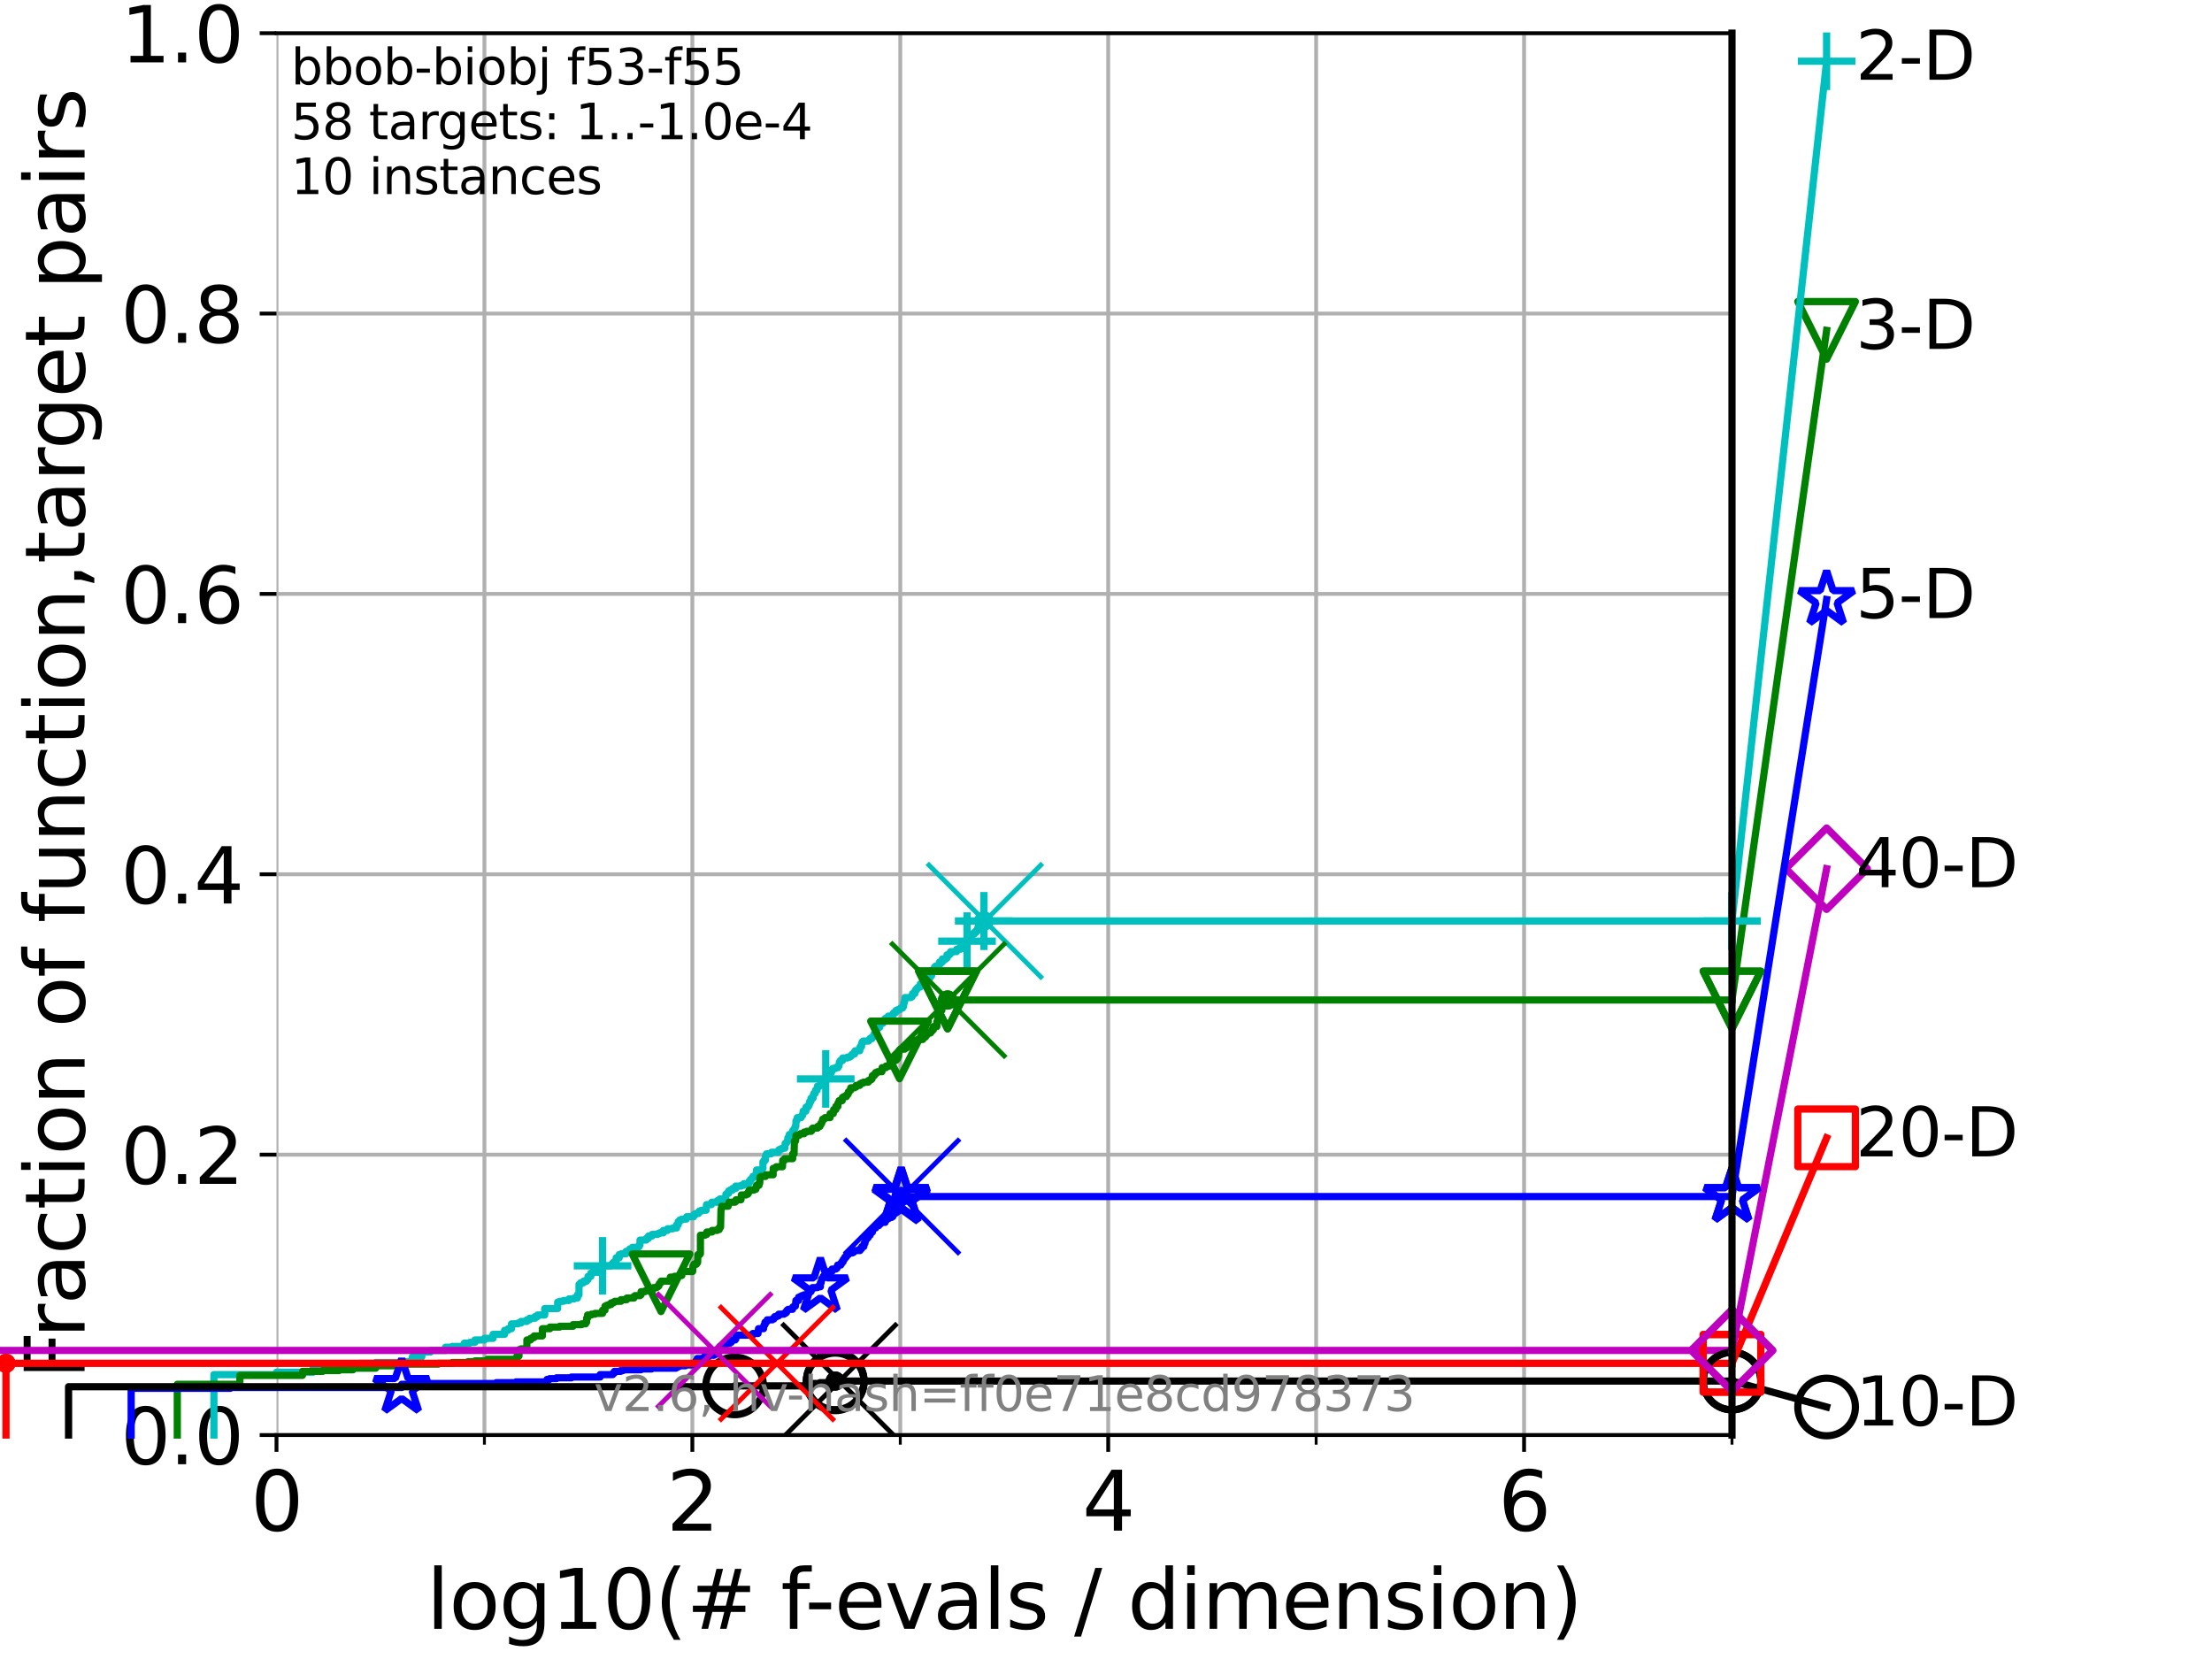<?xml version="1.0" encoding="utf-8" standalone="no"?>
<!DOCTYPE svg PUBLIC "-//W3C//DTD SVG 1.1//EN"
  "http://www.w3.org/Graphics/SVG/1.1/DTD/svg11.dtd">
<svg xmlns:xlink="http://www.w3.org/1999/xlink" width="460.8pt" height="345.6pt" viewBox="0 0 460.8 345.6" xmlns="http://www.w3.org/2000/svg" version="1.1">
 <defs>
  <style type="text/css">*{stroke-linejoin: round; stroke-linecap: butt}</style>
 </defs>
 <g id="figure_1">
  <g id="patch_1">
   <path d="M 0 345.6 
L 460.8 345.6 
L 460.8 0 
L 0 0 
z
" style="fill: #ffffff"/>
  </g>
  <g id="axes_1">
   <g id="patch_2">
    <path d="M 57.6 298.944 
L 360.806 298.944 
L 360.806 6.912 
L 57.6 6.912 
z
" style="fill: #ffffff"/>
   </g>
   <g id="matplotlib.axis_1">
    <g id="xtick_1">
     <g id="line2d_1">
      <path d="M 57.6 298.944 
L 57.6 6.912 
" clip-path="url(#p52ae1612c8)" style="fill: none; stroke: #b0b0b0; stroke-width: 0.8; stroke-linecap: square"/>
     </g>
     <g id="line2d_2">
      <defs>
       <path id="md93cd41262" d="M 0 0 
L 0 3.5 
" style="stroke: #000000; stroke-width: 0.8"/>
      </defs>
      <g>
       <use xlink:href="#md93cd41262" x="57.6" y="298.944" style="stroke: #000000; stroke-width: 0.8"/>
      </g>
     </g>
     <g id="text_1">
      <!-- 0 -->
      <g transform="translate(52.192 318.861)scale(0.17 -0.17)">
       <defs>
        <path id="DejaVuSans-30" d="M 2034 4250 
Q 1547 4250 1301 3770 
Q 1056 3291 1056 2328 
Q 1056 1369 1301 889 
Q 1547 409 2034 409 
Q 2525 409 2770 889 
Q 3016 1369 3016 2328 
Q 3016 3291 2770 3770 
Q 2525 4250 2034 4250 
z
M 2034 4750 
Q 2819 4750 3233 4129 
Q 3647 3509 3647 2328 
Q 3647 1150 3233 529 
Q 2819 -91 2034 -91 
Q 1250 -91 836 529 
Q 422 1150 422 2328 
Q 422 3509 836 4129 
Q 1250 4750 2034 4750 
z
" transform="scale(0.016)"/>
       </defs>
       <use xlink:href="#DejaVuSans-30"/>
      </g>
     </g>
    </g>
    <g id="xtick_2">
     <g id="line2d_3">
      <path d="M 144.23 298.944 
L 144.23 6.912 
" clip-path="url(#p52ae1612c8)" style="fill: none; stroke: #b0b0b0; stroke-width: 0.8; stroke-linecap: square"/>
     </g>
     <g id="line2d_4">
      <g>
       <use xlink:href="#md93cd41262" x="144.23" y="298.944" style="stroke: #000000; stroke-width: 0.8"/>
      </g>
     </g>
     <g id="text_2">
      <!-- 2 -->
      <g transform="translate(138.822 318.861)scale(0.17 -0.17)">
       <defs>
        <path id="DejaVuSans-32" d="M 1228 531 
L 3431 531 
L 3431 0 
L 469 0 
L 469 531 
Q 828 903 1448 1529 
Q 2069 2156 2228 2338 
Q 2531 2678 2651 2914 
Q 2772 3150 2772 3378 
Q 2772 3750 2511 3984 
Q 2250 4219 1831 4219 
Q 1534 4219 1204 4116 
Q 875 4013 500 3803 
L 500 4441 
Q 881 4594 1212 4672 
Q 1544 4750 1819 4750 
Q 2544 4750 2975 4387 
Q 3406 4025 3406 3419 
Q 3406 3131 3298 2873 
Q 3191 2616 2906 2266 
Q 2828 2175 2409 1742 
Q 1991 1309 1228 531 
z
" transform="scale(0.016)"/>
       </defs>
       <use xlink:href="#DejaVuSans-32"/>
      </g>
     </g>
    </g>
    <g id="xtick_3">
     <g id="line2d_5">
      <path d="M 230.861 298.944 
L 230.861 6.912 
" clip-path="url(#p52ae1612c8)" style="fill: none; stroke: #b0b0b0; stroke-width: 0.8; stroke-linecap: square"/>
     </g>
     <g id="line2d_6">
      <g>
       <use xlink:href="#md93cd41262" x="230.861" y="298.944" style="stroke: #000000; stroke-width: 0.8"/>
      </g>
     </g>
     <g id="text_3">
      <!-- 4 -->
      <g transform="translate(225.453 318.861)scale(0.17 -0.17)">
       <defs>
        <path id="DejaVuSans-34" d="M 2419 4116 
L 825 1625 
L 2419 1625 
L 2419 4116 
z
M 2253 4666 
L 3047 4666 
L 3047 1625 
L 3713 1625 
L 3713 1100 
L 3047 1100 
L 3047 0 
L 2419 0 
L 2419 1100 
L 313 1100 
L 313 1709 
L 2253 4666 
z
" transform="scale(0.016)"/>
       </defs>
       <use xlink:href="#DejaVuSans-34"/>
      </g>
     </g>
    </g>
    <g id="xtick_4">
     <g id="line2d_7">
      <path d="M 317.491 298.944 
L 317.491 6.912 
" clip-path="url(#p52ae1612c8)" style="fill: none; stroke: #b0b0b0; stroke-width: 0.8; stroke-linecap: square"/>
     </g>
     <g id="line2d_8">
      <g>
       <use xlink:href="#md93cd41262" x="317.491" y="298.944" style="stroke: #000000; stroke-width: 0.8"/>
      </g>
     </g>
     <g id="text_4">
      <!-- 6 -->
      <g transform="translate(312.083 318.861)scale(0.17 -0.17)">
       <defs>
        <path id="DejaVuSans-36" d="M 2113 2584 
Q 1688 2584 1439 2293 
Q 1191 2003 1191 1497 
Q 1191 994 1439 701 
Q 1688 409 2113 409 
Q 2538 409 2786 701 
Q 3034 994 3034 1497 
Q 3034 2003 2786 2293 
Q 2538 2584 2113 2584 
z
M 3366 4563 
L 3366 3988 
Q 3128 4100 2886 4159 
Q 2644 4219 2406 4219 
Q 1781 4219 1451 3797 
Q 1122 3375 1075 2522 
Q 1259 2794 1537 2939 
Q 1816 3084 2150 3084 
Q 2853 3084 3261 2657 
Q 3669 2231 3669 1497 
Q 3669 778 3244 343 
Q 2819 -91 2113 -91 
Q 1303 -91 875 529 
Q 447 1150 447 2328 
Q 447 3434 972 4092 
Q 1497 4750 2381 4750 
Q 2619 4750 2861 4703 
Q 3103 4656 3366 4563 
z
" transform="scale(0.016)"/>
       </defs>
       <use xlink:href="#DejaVuSans-36"/>
      </g>
     </g>
    </g>
    <g id="xtick_5">
     <g id="line2d_9">
      <path d="M 100.915 298.944 
L 100.915 6.912 
" clip-path="url(#p52ae1612c8)" style="fill: none; stroke: #b0b0b0; stroke-width: 0.8; stroke-linecap: square"/>
     </g>
     <g id="line2d_10">
      <defs>
       <path id="m2c2d006571" d="M 0 0 
L 0 2 
" style="stroke: #000000; stroke-width: 0.6"/>
      </defs>
      <g>
       <use xlink:href="#m2c2d006571" x="100.915" y="298.944" style="stroke: #000000; stroke-width: 0.6"/>
      </g>
     </g>
    </g>
    <g id="xtick_6">
     <g id="line2d_11">
      <path d="M 187.546 298.944 
L 187.546 6.912 
" clip-path="url(#p52ae1612c8)" style="fill: none; stroke: #b0b0b0; stroke-width: 0.8; stroke-linecap: square"/>
     </g>
     <g id="line2d_12">
      <g>
       <use xlink:href="#m2c2d006571" x="187.546" y="298.944" style="stroke: #000000; stroke-width: 0.6"/>
      </g>
     </g>
    </g>
    <g id="xtick_7">
     <g id="line2d_13">
      <path d="M 274.176 298.944 
L 274.176 6.912 
" clip-path="url(#p52ae1612c8)" style="fill: none; stroke: #b0b0b0; stroke-width: 0.8; stroke-linecap: square"/>
     </g>
     <g id="line2d_14">
      <g>
       <use xlink:href="#m2c2d006571" x="274.176" y="298.944" style="stroke: #000000; stroke-width: 0.6"/>
      </g>
     </g>
    </g>
    <g id="xtick_8">
     <g id="line2d_15">
      <path d="M 360.806 298.944 
L 360.806 6.912 
" clip-path="url(#p52ae1612c8)" style="fill: none; stroke: #b0b0b0; stroke-width: 0.8; stroke-linecap: square"/>
     </g>
     <g id="line2d_16">
      <g>
       <use xlink:href="#m2c2d006571" x="360.806" y="298.944" style="stroke: #000000; stroke-width: 0.6"/>
      </g>
     </g>
    </g>
    <g id="text_5">
     <!-- log10(# f-evals / dimension) -->
     <g transform="translate(88.823 339.314)scale(0.17 -0.17)">
      <defs>
       <path id="DejaVuSans-6c" d="M 603 4863 
L 1178 4863 
L 1178 0 
L 603 0 
L 603 4863 
z
" transform="scale(0.016)"/>
       <path id="DejaVuSans-6f" d="M 1959 3097 
Q 1497 3097 1228 2736 
Q 959 2375 959 1747 
Q 959 1119 1226 758 
Q 1494 397 1959 397 
Q 2419 397 2687 759 
Q 2956 1122 2956 1747 
Q 2956 2369 2687 2733 
Q 2419 3097 1959 3097 
z
M 1959 3584 
Q 2709 3584 3137 3096 
Q 3566 2609 3566 1747 
Q 3566 888 3137 398 
Q 2709 -91 1959 -91 
Q 1206 -91 779 398 
Q 353 888 353 1747 
Q 353 2609 779 3096 
Q 1206 3584 1959 3584 
z
" transform="scale(0.016)"/>
       <path id="DejaVuSans-67" d="M 2906 1791 
Q 2906 2416 2648 2759 
Q 2391 3103 1925 3103 
Q 1463 3103 1205 2759 
Q 947 2416 947 1791 
Q 947 1169 1205 825 
Q 1463 481 1925 481 
Q 2391 481 2648 825 
Q 2906 1169 2906 1791 
z
M 3481 434 
Q 3481 -459 3084 -895 
Q 2688 -1331 1869 -1331 
Q 1566 -1331 1297 -1286 
Q 1028 -1241 775 -1147 
L 775 -588 
Q 1028 -725 1275 -790 
Q 1522 -856 1778 -856 
Q 2344 -856 2625 -561 
Q 2906 -266 2906 331 
L 2906 616 
Q 2728 306 2450 153 
Q 2172 0 1784 0 
Q 1141 0 747 490 
Q 353 981 353 1791 
Q 353 2603 747 3093 
Q 1141 3584 1784 3584 
Q 2172 3584 2450 3431 
Q 2728 3278 2906 2969 
L 2906 3500 
L 3481 3500 
L 3481 434 
z
" transform="scale(0.016)"/>
       <path id="DejaVuSans-31" d="M 794 531 
L 1825 531 
L 1825 4091 
L 703 3866 
L 703 4441 
L 1819 4666 
L 2450 4666 
L 2450 531 
L 3481 531 
L 3481 0 
L 794 0 
L 794 531 
z
" transform="scale(0.016)"/>
       <path id="DejaVuSans-28" d="M 1984 4856 
Q 1566 4138 1362 3434 
Q 1159 2731 1159 2009 
Q 1159 1288 1364 580 
Q 1569 -128 1984 -844 
L 1484 -844 
Q 1016 -109 783 600 
Q 550 1309 550 2009 
Q 550 2706 781 3412 
Q 1013 4119 1484 4856 
L 1984 4856 
z
" transform="scale(0.016)"/>
       <path id="DejaVuSans-23" d="M 3272 2816 
L 2363 2816 
L 2100 1772 
L 3016 1772 
L 3272 2816 
z
M 2803 4594 
L 2478 3297 
L 3391 3297 
L 3719 4594 
L 4219 4594 
L 3897 3297 
L 4872 3297 
L 4872 2816 
L 3775 2816 
L 3519 1772 
L 4513 1772 
L 4513 1294 
L 3397 1294 
L 3072 0 
L 2572 0 
L 2894 1294 
L 1978 1294 
L 1656 0 
L 1153 0 
L 1478 1294 
L 494 1294 
L 494 1772 
L 1594 1772 
L 1856 2816 
L 850 2816 
L 850 3297 
L 1978 3297 
L 2297 4594 
L 2803 4594 
z
" transform="scale(0.016)"/>
       <path id="DejaVuSans-20" transform="scale(0.016)"/>
       <path id="DejaVuSans-66" d="M 2375 4863 
L 2375 4384 
L 1825 4384 
Q 1516 4384 1395 4259 
Q 1275 4134 1275 3809 
L 1275 3500 
L 2222 3500 
L 2222 3053 
L 1275 3053 
L 1275 0 
L 697 0 
L 697 3053 
L 147 3053 
L 147 3500 
L 697 3500 
L 697 3744 
Q 697 4328 969 4595 
Q 1241 4863 1831 4863 
L 2375 4863 
z
" transform="scale(0.016)"/>
       <path id="DejaVuSans-2d" d="M 313 2009 
L 1997 2009 
L 1997 1497 
L 313 1497 
L 313 2009 
z
" transform="scale(0.016)"/>
       <path id="DejaVuSans-65" d="M 3597 1894 
L 3597 1613 
L 953 1613 
Q 991 1019 1311 708 
Q 1631 397 2203 397 
Q 2534 397 2845 478 
Q 3156 559 3463 722 
L 3463 178 
Q 3153 47 2828 -22 
Q 2503 -91 2169 -91 
Q 1331 -91 842 396 
Q 353 884 353 1716 
Q 353 2575 817 3079 
Q 1281 3584 2069 3584 
Q 2775 3584 3186 3129 
Q 3597 2675 3597 1894 
z
M 3022 2063 
Q 3016 2534 2758 2815 
Q 2500 3097 2075 3097 
Q 1594 3097 1305 2825 
Q 1016 2553 972 2059 
L 3022 2063 
z
" transform="scale(0.016)"/>
       <path id="DejaVuSans-76" d="M 191 3500 
L 800 3500 
L 1894 563 
L 2988 3500 
L 3597 3500 
L 2284 0 
L 1503 0 
L 191 3500 
z
" transform="scale(0.016)"/>
       <path id="DejaVuSans-61" d="M 2194 1759 
Q 1497 1759 1228 1600 
Q 959 1441 959 1056 
Q 959 750 1161 570 
Q 1363 391 1709 391 
Q 2188 391 2477 730 
Q 2766 1069 2766 1631 
L 2766 1759 
L 2194 1759 
z
M 3341 1997 
L 3341 0 
L 2766 0 
L 2766 531 
Q 2569 213 2275 61 
Q 1981 -91 1556 -91 
Q 1019 -91 701 211 
Q 384 513 384 1019 
Q 384 1609 779 1909 
Q 1175 2209 1959 2209 
L 2766 2209 
L 2766 2266 
Q 2766 2663 2505 2880 
Q 2244 3097 1772 3097 
Q 1472 3097 1187 3025 
Q 903 2953 641 2809 
L 641 3341 
Q 956 3463 1253 3523 
Q 1550 3584 1831 3584 
Q 2591 3584 2966 3190 
Q 3341 2797 3341 1997 
z
" transform="scale(0.016)"/>
       <path id="DejaVuSans-73" d="M 2834 3397 
L 2834 2853 
Q 2591 2978 2328 3040 
Q 2066 3103 1784 3103 
Q 1356 3103 1142 2972 
Q 928 2841 928 2578 
Q 928 2378 1081 2264 
Q 1234 2150 1697 2047 
L 1894 2003 
Q 2506 1872 2764 1633 
Q 3022 1394 3022 966 
Q 3022 478 2636 193 
Q 2250 -91 1575 -91 
Q 1294 -91 989 -36 
Q 684 19 347 128 
L 347 722 
Q 666 556 975 473 
Q 1284 391 1588 391 
Q 1994 391 2212 530 
Q 2431 669 2431 922 
Q 2431 1156 2273 1281 
Q 2116 1406 1581 1522 
L 1381 1569 
Q 847 1681 609 1914 
Q 372 2147 372 2553 
Q 372 3047 722 3315 
Q 1072 3584 1716 3584 
Q 2034 3584 2315 3537 
Q 2597 3491 2834 3397 
z
" transform="scale(0.016)"/>
       <path id="DejaVuSans-2f" d="M 1625 4666 
L 2156 4666 
L 531 -594 
L 0 -594 
L 1625 4666 
z
" transform="scale(0.016)"/>
       <path id="DejaVuSans-64" d="M 2906 2969 
L 2906 4863 
L 3481 4863 
L 3481 0 
L 2906 0 
L 2906 525 
Q 2725 213 2448 61 
Q 2172 -91 1784 -91 
Q 1150 -91 751 415 
Q 353 922 353 1747 
Q 353 2572 751 3078 
Q 1150 3584 1784 3584 
Q 2172 3584 2448 3432 
Q 2725 3281 2906 2969 
z
M 947 1747 
Q 947 1113 1208 752 
Q 1469 391 1925 391 
Q 2381 391 2643 752 
Q 2906 1113 2906 1747 
Q 2906 2381 2643 2742 
Q 2381 3103 1925 3103 
Q 1469 3103 1208 2742 
Q 947 2381 947 1747 
z
" transform="scale(0.016)"/>
       <path id="DejaVuSans-69" d="M 603 3500 
L 1178 3500 
L 1178 0 
L 603 0 
L 603 3500 
z
M 603 4863 
L 1178 4863 
L 1178 4134 
L 603 4134 
L 603 4863 
z
" transform="scale(0.016)"/>
       <path id="DejaVuSans-6d" d="M 3328 2828 
Q 3544 3216 3844 3400 
Q 4144 3584 4550 3584 
Q 5097 3584 5394 3201 
Q 5691 2819 5691 2113 
L 5691 0 
L 5113 0 
L 5113 2094 
Q 5113 2597 4934 2840 
Q 4756 3084 4391 3084 
Q 3944 3084 3684 2787 
Q 3425 2491 3425 1978 
L 3425 0 
L 2847 0 
L 2847 2094 
Q 2847 2600 2669 2842 
Q 2491 3084 2119 3084 
Q 1678 3084 1418 2786 
Q 1159 2488 1159 1978 
L 1159 0 
L 581 0 
L 581 3500 
L 1159 3500 
L 1159 2956 
Q 1356 3278 1631 3431 
Q 1906 3584 2284 3584 
Q 2666 3584 2933 3390 
Q 3200 3197 3328 2828 
z
" transform="scale(0.016)"/>
       <path id="DejaVuSans-6e" d="M 3513 2113 
L 3513 0 
L 2938 0 
L 2938 2094 
Q 2938 2591 2744 2837 
Q 2550 3084 2163 3084 
Q 1697 3084 1428 2787 
Q 1159 2491 1159 1978 
L 1159 0 
L 581 0 
L 581 3500 
L 1159 3500 
L 1159 2956 
Q 1366 3272 1645 3428 
Q 1925 3584 2291 3584 
Q 2894 3584 3203 3211 
Q 3513 2838 3513 2113 
z
" transform="scale(0.016)"/>
       <path id="DejaVuSans-29" d="M 513 4856 
L 1013 4856 
Q 1481 4119 1714 3412 
Q 1947 2706 1947 2009 
Q 1947 1309 1714 600 
Q 1481 -109 1013 -844 
L 513 -844 
Q 928 -128 1133 580 
Q 1338 1288 1338 2009 
Q 1338 2731 1133 3434 
Q 928 4138 513 4856 
z
" transform="scale(0.016)"/>
      </defs>
      <use xlink:href="#DejaVuSans-6c"/>
      <use xlink:href="#DejaVuSans-6f" x="27.783"/>
      <use xlink:href="#DejaVuSans-67" x="88.965"/>
      <use xlink:href="#DejaVuSans-31" x="152.441"/>
      <use xlink:href="#DejaVuSans-30" x="216.064"/>
      <use xlink:href="#DejaVuSans-28" x="279.688"/>
      <use xlink:href="#DejaVuSans-23" x="318.701"/>
      <use xlink:href="#DejaVuSans-20" x="402.49"/>
      <use xlink:href="#DejaVuSans-66" x="434.277"/>
      <use xlink:href="#DejaVuSans-2d" x="463.982"/>
      <use xlink:href="#DejaVuSans-65" x="500.066"/>
      <use xlink:href="#DejaVuSans-76" x="561.59"/>
      <use xlink:href="#DejaVuSans-61" x="620.77"/>
      <use xlink:href="#DejaVuSans-6c" x="682.049"/>
      <use xlink:href="#DejaVuSans-73" x="709.832"/>
      <use xlink:href="#DejaVuSans-20" x="761.932"/>
      <use xlink:href="#DejaVuSans-2f" x="793.719"/>
      <use xlink:href="#DejaVuSans-20" x="827.41"/>
      <use xlink:href="#DejaVuSans-64" x="859.197"/>
      <use xlink:href="#DejaVuSans-69" x="922.674"/>
      <use xlink:href="#DejaVuSans-6d" x="950.457"/>
      <use xlink:href="#DejaVuSans-65" x="1047.869"/>
      <use xlink:href="#DejaVuSans-6e" x="1109.393"/>
      <use xlink:href="#DejaVuSans-73" x="1172.771"/>
      <use xlink:href="#DejaVuSans-69" x="1224.871"/>
      <use xlink:href="#DejaVuSans-6f" x="1252.654"/>
      <use xlink:href="#DejaVuSans-6e" x="1313.836"/>
      <use xlink:href="#DejaVuSans-29" x="1377.215"/>
     </g>
    </g>
   </g>
   <g id="matplotlib.axis_2">
    <g id="ytick_1">
     <g id="line2d_17">
      <path d="M 57.6 298.944 
L 360.806 298.944 
" clip-path="url(#p52ae1612c8)" style="fill: none; stroke: #b0b0b0; stroke-width: 0.8; stroke-linecap: square"/>
     </g>
     <g id="line2d_18">
      <defs>
       <path id="mc0529989c0" d="M 0 0 
L -3.5 0 
" style="stroke: #000000; stroke-width: 0.8"/>
      </defs>
      <g>
       <use xlink:href="#mc0529989c0" x="57.6" y="298.944" style="stroke: #000000; stroke-width: 0.8"/>
      </g>
     </g>
     <g id="text_6">
      <!-- 0.0 -->
      <g transform="translate(25.155 305.023)scale(0.16 -0.16)">
       <defs>
        <path id="DejaVuSans-2e" d="M 684 794 
L 1344 794 
L 1344 0 
L 684 0 
L 684 794 
z
" transform="scale(0.016)"/>
       </defs>
       <use xlink:href="#DejaVuSans-30"/>
       <use xlink:href="#DejaVuSans-2e" x="63.623"/>
       <use xlink:href="#DejaVuSans-30" x="95.41"/>
      </g>
     </g>
    </g>
    <g id="ytick_2">
     <g id="line2d_19">
      <path d="M 57.6 240.538 
L 360.806 240.538 
" clip-path="url(#p52ae1612c8)" style="fill: none; stroke: #b0b0b0; stroke-width: 0.8; stroke-linecap: square"/>
     </g>
     <g id="line2d_20">
      <g>
       <use xlink:href="#mc0529989c0" x="57.6" y="240.538" style="stroke: #000000; stroke-width: 0.8"/>
      </g>
     </g>
     <g id="text_7">
      <!-- 0.2 -->
      <g transform="translate(25.155 246.616)scale(0.16 -0.16)">
       <use xlink:href="#DejaVuSans-30"/>
       <use xlink:href="#DejaVuSans-2e" x="63.623"/>
       <use xlink:href="#DejaVuSans-32" x="95.41"/>
      </g>
     </g>
    </g>
    <g id="ytick_3">
     <g id="line2d_21">
      <path d="M 57.6 182.131 
L 360.806 182.131 
" clip-path="url(#p52ae1612c8)" style="fill: none; stroke: #b0b0b0; stroke-width: 0.8; stroke-linecap: square"/>
     </g>
     <g id="line2d_22">
      <g>
       <use xlink:href="#mc0529989c0" x="57.6" y="182.131" style="stroke: #000000; stroke-width: 0.8"/>
      </g>
     </g>
     <g id="text_8">
      <!-- 0.4 -->
      <g transform="translate(25.155 188.21)scale(0.16 -0.16)">
       <use xlink:href="#DejaVuSans-30"/>
       <use xlink:href="#DejaVuSans-2e" x="63.623"/>
       <use xlink:href="#DejaVuSans-34" x="95.41"/>
      </g>
     </g>
    </g>
    <g id="ytick_4">
     <g id="line2d_23">
      <path d="M 57.6 123.725 
L 360.806 123.725 
" clip-path="url(#p52ae1612c8)" style="fill: none; stroke: #b0b0b0; stroke-width: 0.8; stroke-linecap: square"/>
     </g>
     <g id="line2d_24">
      <g>
       <use xlink:href="#mc0529989c0" x="57.6" y="123.725" style="stroke: #000000; stroke-width: 0.8"/>
      </g>
     </g>
     <g id="text_9">
      <!-- 0.6 -->
      <g transform="translate(25.155 129.804)scale(0.16 -0.16)">
       <use xlink:href="#DejaVuSans-30"/>
       <use xlink:href="#DejaVuSans-2e" x="63.623"/>
       <use xlink:href="#DejaVuSans-36" x="95.41"/>
      </g>
     </g>
    </g>
    <g id="ytick_5">
     <g id="line2d_25">
      <path d="M 57.6 65.318 
L 360.806 65.318 
" clip-path="url(#p52ae1612c8)" style="fill: none; stroke: #b0b0b0; stroke-width: 0.8; stroke-linecap: square"/>
     </g>
     <g id="line2d_26">
      <g>
       <use xlink:href="#mc0529989c0" x="57.6" y="65.318" style="stroke: #000000; stroke-width: 0.8"/>
      </g>
     </g>
     <g id="text_10">
      <!-- 0.8 -->
      <g transform="translate(25.155 71.397)scale(0.16 -0.16)">
       <defs>
        <path id="DejaVuSans-38" d="M 2034 2216 
Q 1584 2216 1326 1975 
Q 1069 1734 1069 1313 
Q 1069 891 1326 650 
Q 1584 409 2034 409 
Q 2484 409 2743 651 
Q 3003 894 3003 1313 
Q 3003 1734 2745 1975 
Q 2488 2216 2034 2216 
z
M 1403 2484 
Q 997 2584 770 2862 
Q 544 3141 544 3541 
Q 544 4100 942 4425 
Q 1341 4750 2034 4750 
Q 2731 4750 3128 4425 
Q 3525 4100 3525 3541 
Q 3525 3141 3298 2862 
Q 3072 2584 2669 2484 
Q 3125 2378 3379 2068 
Q 3634 1759 3634 1313 
Q 3634 634 3220 271 
Q 2806 -91 2034 -91 
Q 1263 -91 848 271 
Q 434 634 434 1313 
Q 434 1759 690 2068 
Q 947 2378 1403 2484 
z
M 1172 3481 
Q 1172 3119 1398 2916 
Q 1625 2713 2034 2713 
Q 2441 2713 2670 2916 
Q 2900 3119 2900 3481 
Q 2900 3844 2670 4047 
Q 2441 4250 2034 4250 
Q 1625 4250 1398 4047 
Q 1172 3844 1172 3481 
z
" transform="scale(0.016)"/>
       </defs>
       <use xlink:href="#DejaVuSans-30"/>
       <use xlink:href="#DejaVuSans-2e" x="63.623"/>
       <use xlink:href="#DejaVuSans-38" x="95.41"/>
      </g>
     </g>
    </g>
    <g id="ytick_6">
     <g id="line2d_27">
      <path d="M 57.6 6.912 
L 360.806 6.912 
" clip-path="url(#p52ae1612c8)" style="fill: none; stroke: #b0b0b0; stroke-width: 0.8; stroke-linecap: square"/>
     </g>
     <g id="line2d_28">
      <g>
       <use xlink:href="#mc0529989c0" x="57.6" y="6.912" style="stroke: #000000; stroke-width: 0.8"/>
      </g>
     </g>
     <g id="text_11">
      <!-- 1.0 -->
      <g transform="translate(25.155 12.991)scale(0.16 -0.16)">
       <use xlink:href="#DejaVuSans-31"/>
       <use xlink:href="#DejaVuSans-2e" x="63.623"/>
       <use xlink:href="#DejaVuSans-30" x="95.41"/>
      </g>
     </g>
    </g>
    <g id="text_12">
     <!-- Fraction of function,target pairs -->
     <g transform="translate(17.62 287.313)rotate(-90)scale(0.17 -0.17)">
      <defs>
       <path id="DejaVuSans-46" d="M 628 4666 
L 3309 4666 
L 3309 4134 
L 1259 4134 
L 1259 2759 
L 3109 2759 
L 3109 2228 
L 1259 2228 
L 1259 0 
L 628 0 
L 628 4666 
z
" transform="scale(0.016)"/>
       <path id="DejaVuSans-72" d="M 2631 2963 
Q 2534 3019 2420 3045 
Q 2306 3072 2169 3072 
Q 1681 3072 1420 2755 
Q 1159 2438 1159 1844 
L 1159 0 
L 581 0 
L 581 3500 
L 1159 3500 
L 1159 2956 
Q 1341 3275 1631 3429 
Q 1922 3584 2338 3584 
Q 2397 3584 2469 3576 
Q 2541 3569 2628 3553 
L 2631 2963 
z
" transform="scale(0.016)"/>
       <path id="DejaVuSans-63" d="M 3122 3366 
L 3122 2828 
Q 2878 2963 2633 3030 
Q 2388 3097 2138 3097 
Q 1578 3097 1268 2742 
Q 959 2388 959 1747 
Q 959 1106 1268 751 
Q 1578 397 2138 397 
Q 2388 397 2633 464 
Q 2878 531 3122 666 
L 3122 134 
Q 2881 22 2623 -34 
Q 2366 -91 2075 -91 
Q 1284 -91 818 406 
Q 353 903 353 1747 
Q 353 2603 823 3093 
Q 1294 3584 2113 3584 
Q 2378 3584 2631 3529 
Q 2884 3475 3122 3366 
z
" transform="scale(0.016)"/>
       <path id="DejaVuSans-74" d="M 1172 4494 
L 1172 3500 
L 2356 3500 
L 2356 3053 
L 1172 3053 
L 1172 1153 
Q 1172 725 1289 603 
Q 1406 481 1766 481 
L 2356 481 
L 2356 0 
L 1766 0 
Q 1100 0 847 248 
Q 594 497 594 1153 
L 594 3053 
L 172 3053 
L 172 3500 
L 594 3500 
L 594 4494 
L 1172 4494 
z
" transform="scale(0.016)"/>
       <path id="DejaVuSans-75" d="M 544 1381 
L 544 3500 
L 1119 3500 
L 1119 1403 
Q 1119 906 1312 657 
Q 1506 409 1894 409 
Q 2359 409 2629 706 
Q 2900 1003 2900 1516 
L 2900 3500 
L 3475 3500 
L 3475 0 
L 2900 0 
L 2900 538 
Q 2691 219 2414 64 
Q 2138 -91 1772 -91 
Q 1169 -91 856 284 
Q 544 659 544 1381 
z
M 1991 3584 
L 1991 3584 
z
" transform="scale(0.016)"/>
       <path id="DejaVuSans-2c" d="M 750 794 
L 1409 794 
L 1409 256 
L 897 -744 
L 494 -744 
L 750 256 
L 750 794 
z
" transform="scale(0.016)"/>
       <path id="DejaVuSans-70" d="M 1159 525 
L 1159 -1331 
L 581 -1331 
L 581 3500 
L 1159 3500 
L 1159 2969 
Q 1341 3281 1617 3432 
Q 1894 3584 2278 3584 
Q 2916 3584 3314 3078 
Q 3713 2572 3713 1747 
Q 3713 922 3314 415 
Q 2916 -91 2278 -91 
Q 1894 -91 1617 61 
Q 1341 213 1159 525 
z
M 3116 1747 
Q 3116 2381 2855 2742 
Q 2594 3103 2138 3103 
Q 1681 3103 1420 2742 
Q 1159 2381 1159 1747 
Q 1159 1113 1420 752 
Q 1681 391 2138 391 
Q 2594 391 2855 752 
Q 3116 1113 3116 1747 
z
" transform="scale(0.016)"/>
      </defs>
      <use xlink:href="#DejaVuSans-46"/>
      <use xlink:href="#DejaVuSans-72" x="50.27"/>
      <use xlink:href="#DejaVuSans-61" x="91.383"/>
      <use xlink:href="#DejaVuSans-63" x="152.662"/>
      <use xlink:href="#DejaVuSans-74" x="207.643"/>
      <use xlink:href="#DejaVuSans-69" x="246.852"/>
      <use xlink:href="#DejaVuSans-6f" x="274.635"/>
      <use xlink:href="#DejaVuSans-6e" x="335.816"/>
      <use xlink:href="#DejaVuSans-20" x="399.195"/>
      <use xlink:href="#DejaVuSans-6f" x="430.982"/>
      <use xlink:href="#DejaVuSans-66" x="492.164"/>
      <use xlink:href="#DejaVuSans-20" x="527.369"/>
      <use xlink:href="#DejaVuSans-66" x="559.156"/>
      <use xlink:href="#DejaVuSans-75" x="594.361"/>
      <use xlink:href="#DejaVuSans-6e" x="657.74"/>
      <use xlink:href="#DejaVuSans-63" x="721.119"/>
      <use xlink:href="#DejaVuSans-74" x="776.1"/>
      <use xlink:href="#DejaVuSans-69" x="815.309"/>
      <use xlink:href="#DejaVuSans-6f" x="843.092"/>
      <use xlink:href="#DejaVuSans-6e" x="904.273"/>
      <use xlink:href="#DejaVuSans-2c" x="967.652"/>
      <use xlink:href="#DejaVuSans-74" x="999.439"/>
      <use xlink:href="#DejaVuSans-61" x="1038.648"/>
      <use xlink:href="#DejaVuSans-72" x="1099.928"/>
      <use xlink:href="#DejaVuSans-67" x="1139.291"/>
      <use xlink:href="#DejaVuSans-65" x="1202.768"/>
      <use xlink:href="#DejaVuSans-74" x="1264.291"/>
      <use xlink:href="#DejaVuSans-20" x="1303.5"/>
      <use xlink:href="#DejaVuSans-70" x="1335.287"/>
      <use xlink:href="#DejaVuSans-61" x="1398.764"/>
      <use xlink:href="#DejaVuSans-69" x="1460.043"/>
      <use xlink:href="#DejaVuSans-72" x="1487.826"/>
      <use xlink:href="#DejaVuSans-73" x="1528.939"/>
     </g>
    </g>
   </g>
   <g id="line2d_29">
    <defs>
     <path id="ma8292d24c6" d="M 0 1.5 
C 0.398 1.5 0.779 1.342 1.061 1.061 
C 1.342 0.779 1.5 0.398 1.5 0 
C 1.5 -0.398 1.342 -0.779 1.061 -1.061 
C 0.779 -1.342 0.398 -1.5 0 -1.5 
C -0.398 -1.5 -0.779 -1.342 -1.061 -1.061 
C -1.342 -0.779 -1.5 -0.398 -1.5 0 
C -1.5 0.398 -1.342 0.779 -1.061 1.061 
C -0.779 1.342 -0.398 1.5 0 1.5 
z
" style="stroke: #00bfbf"/>
    </defs>
    <g>
     <use xlink:href="#ma8292d24c6" x="204.966" y="191.866" style="fill: #00bfbf; stroke: #00bfbf"/>
     <use xlink:href="#ma8292d24c6" x="204.966" y="191.866" style="fill: #00bfbf; stroke: #00bfbf"/>
    </g>
   </g>
   <g id="line2d_30">
    <path d="M 44.561 298.944 
L 44.561 286.356 
L 57.6 286.356 
L 57.6 285.853 
L 65.227 285.853 
L 65.227 284.678 
L 74.837 284.678 
L 74.837 284.007 
L 78.267 284.007 
L 78.267 283.839 
L 83.678 283.839 
L 83.678 283.671 
L 85.894 283.671 
L 85.894 282.664 
L 87.876 282.664 
L 87.876 281.657 
L 89.669 281.657 
L 89.669 281.321 
L 92.812 281.321 
L 92.812 280.65 
L 94.206 280.65 
L 94.206 280.482 
L 96.718 280.482 
L 96.718 279.811 
L 97.858 279.811 
L 97.858 279.643 
L 98.933 279.643 
L 98.933 279.14 
L 100.915 279.14 
L 100.915 278.804 
L 102.708 278.804 
L 102.708 277.965 
L 105.113 277.965 
L 105.113 277.126 
L 105.851 277.126 
L 105.851 276.79 
L 106.561 276.79 
L 106.561 275.783 
L 107.905 275.783 
L 107.905 275.615 
L 108.543 275.615 
L 108.543 275.279 
L 109.757 275.279 
L 109.757 274.944 
L 110.336 274.944 
L 110.336 274.608 
L 111.442 274.608 
L 111.442 274.272 
L 111.972 274.272 
L 111.972 273.937 
L 113.478 273.937 
L 113.478 272.594 
L 116.17 272.594 
L 116.17 271.251 
L 116.584 271.251 
L 116.584 271.083 
L 117.384 271.083 
L 117.384 270.916 
L 118.525 270.916 
L 118.525 270.58 
L 119.6 270.58 
L 119.6 270.412 
L 120.284 270.412 
L 120.284 269.741 
L 120.617 269.741 
L 120.617 267.559 
L 120.944 267.559 
L 120.944 267.223 
L 121.582 267.223 
L 121.582 266.888 
L 122.199 266.888 
L 122.199 266.552 
L 122.5 266.552 
L 122.5 265.881 
L 123.088 265.881 
L 123.088 265.209 
L 123.375 265.209 
L 123.375 265.041 
L 124.748 265.041 
L 124.748 264.538 
L 125.271 264.538 
L 125.271 264.202 
L 125.527 264.202 
L 125.527 263.699 
L 127.227 263.699 
L 127.227 263.531 
L 127.458 263.531 
L 127.458 263.363 
L 127.686 263.363 
L 127.686 263.027 
L 127.911 263.027 
L 127.911 262.86 
L 128.354 262.86 
L 128.354 262.02 
L 128.999 262.02 
L 128.999 261.349 
L 129.417 261.349 
L 129.417 261.181 
L 130.423 261.181 
L 130.423 260.678 
L 131.191 260.678 
L 131.191 260.174 
L 131.747 260.174 
L 131.747 259.839 
L 132.984 259.839 
L 132.984 259.671 
L 133.154 259.671 
L 133.154 259.335 
L 133.323 259.335 
L 133.323 258.328 
L 134.621 258.328 
L 134.621 257.992 
L 135.085 257.992 
L 135.085 257.489 
L 135.835 257.489 
L 135.835 257.153 
L 136.975 257.153 
L 136.975 256.985 
L 137.386 256.985 
L 137.386 256.818 
L 138.181 256.818 
L 138.181 256.314 
L 139.068 256.314 
L 139.068 255.978 
L 140.15 255.978 
L 140.15 255.811 
L 140.951 255.811 
L 140.951 255.139 
L 141.283 255.139 
L 141.283 254.468 
L 141.611 254.468 
L 141.611 254.132 
L 142.038 254.132 
L 142.038 253.964 
L 142.966 253.964 
L 143.066 253.461 
L 144.51 253.461 
L 144.603 252.957 
L 144.968 252.957 
L 144.968 252.79 
L 145.503 252.79 
L 145.591 252.454 
L 145.678 252.454 
L 145.678 252.286 
L 146.109 252.286 
L 146.109 252.118 
L 147.103 252.118 
L 147.184 250.943 
L 148.201 250.943 
L 148.277 250.44 
L 149.453 250.44 
L 149.453 250.104 
L 149.945 250.104 
L 149.945 249.768 
L 151.155 249.768 
L 151.22 248.761 
L 151.414 248.761 
L 151.414 248.594 
L 151.795 248.594 
L 151.795 248.09 
L 152.045 248.09 
L 152.045 247.922 
L 152.596 247.922 
L 152.596 247.587 
L 153.247 247.587 
L 153.247 247.083 
L 154.432 247.083 
L 154.432 246.915 
L 154.918 246.915 
L 154.971 246.58 
L 156.056 246.58 
L 156.056 246.076 
L 156.305 246.076 
L 156.305 245.74 
L 156.502 245.74 
L 156.502 245.573 
L 156.697 245.573 
L 156.697 245.405 
L 156.841 245.405 
L 156.841 245.069 
L 157.363 245.069 
L 157.457 244.566 
L 157.55 244.566 
L 157.596 243.726 
L 158.761 243.726 
L 158.761 243.391 
L 158.934 243.391 
L 158.934 242.048 
L 159.148 242.048 
L 159.148 241.712 
L 159.443 241.712 
L 159.443 240.873 
L 159.569 240.873 
L 159.652 240.37 
L 160.621 240.37 
L 160.699 240.034 
L 162.133 240.034 
L 162.241 239.531 
L 162.528 239.531 
L 162.528 239.363 
L 162.915 239.363 
L 162.915 239.195 
L 163.498 239.195 
L 163.566 238.188 
L 163.766 238.188 
L 163.766 238.02 
L 163.899 238.02 
L 163.899 237.852 
L 164.031 237.852 
L 164.129 237.013 
L 164.421 237.013 
L 164.421 236.342 
L 164.803 236.342 
L 164.803 236.174 
L 164.96 236.174 
L 164.96 236.006 
L 165.146 236.006 
L 165.146 235.503 
L 165.3 235.503 
L 165.3 235.335 
L 165.483 235.335 
L 165.514 234.999 
L 165.635 234.999 
L 165.635 234.663 
L 165.785 234.663 
L 165.815 233.489 
L 165.993 233.489 
L 166.082 232.817 
L 166.888 232.817 
L 166.917 232.482 
L 167.057 232.482 
L 167.057 232.314 
L 167.224 232.314 
L 167.307 231.475 
L 167.877 231.475 
L 167.904 230.635 
L 168.327 230.635 
L 168.327 230.3 
L 168.535 230.3 
L 168.586 229.964 
L 168.663 229.964 
L 168.663 229.461 
L 168.918 229.461 
L 168.944 228.789 
L 169.369 228.789 
L 169.418 228.118 
L 169.492 228.118 
L 169.541 227.782 
L 169.808 227.782 
L 169.881 227.111 
L 170.214 227.111 
L 170.285 226.272 
L 170.75 226.272 
L 170.819 225.936 
L 171.427 225.936 
L 171.427 225.097 
L 171.994 225.097 
L 172.016 224.425 
L 172.356 224.425 
L 172.356 224.258 
L 172.815 224.258 
L 172.897 223.586 
L 173.101 223.586 
L 173.101 223.251 
L 173.282 223.251 
L 173.322 222.747 
L 173.462 222.747 
L 173.462 222.579 
L 174.069 222.579 
L 174.069 222.411 
L 174.563 222.411 
L 174.563 222.076 
L 174.768 222.076 
L 174.86 221.237 
L 175.081 221.237 
L 175.081 220.901 
L 175.531 220.901 
L 175.549 220.397 
L 176.503 220.397 
L 176.503 220.23 
L 177.004 220.23 
L 177.004 220.062 
L 177.266 220.062 
L 177.266 219.894 
L 177.428 219.894 
L 177.428 219.726 
L 177.572 219.726 
L 177.572 219.558 
L 178.03 219.558 
L 178.046 219.055 
L 178.154 219.055 
L 178.154 218.887 
L 179.106 218.887 
L 179.18 218.048 
L 179.471 218.048 
L 179.485 217.376 
L 179.615 217.376 
L 179.615 217.041 
L 179.814 217.041 
L 179.814 216.873 
L 180.93 216.873 
L 180.93 216.705 
L 181.076 216.705 
L 181.076 216.537 
L 181.195 216.537 
L 181.195 216.369 
L 181.651 216.369 
L 181.651 216.034 
L 181.907 216.034 
L 181.907 215.866 
L 182.109 215.866 
L 182.109 215.362 
L 182.321 215.362 
L 182.321 215.195 
L 182.568 215.195 
L 182.629 214.188 
L 182.884 214.188 
L 182.884 214.02 
L 183.242 214.02 
L 183.324 213.348 
L 183.407 213.348 
L 183.407 213.181 
L 183.915 213.181 
L 183.915 212.845 
L 184.086 212.845 
L 184.086 212.509 
L 184.389 212.509 
L 184.389 212.174 
L 184.665 212.174 
L 184.665 212.006 
L 185.066 212.006 
L 185.066 211.67 
L 185.833 211.67 
L 185.833 211.502 
L 186.018 211.502 
L 186.018 211.167 
L 186.15 211.167 
L 186.15 210.999 
L 186.531 210.999 
L 186.531 210.663 
L 186.65 210.663 
L 186.65 210.495 
L 187.011 210.495 
L 187.011 210.327 
L 187.442 210.327 
L 187.442 210.16 
L 187.593 210.16 
L 187.593 209.992 
L 188.028 209.992 
L 188.065 209.656 
L 188.229 209.656 
L 188.283 208.817 
L 188.428 208.817 
L 188.526 207.81 
L 189.745 207.81 
L 189.745 207.642 
L 190.002 207.642 
L 190.101 206.971 
L 190.587 206.971 
L 190.587 206.467 
L 190.763 206.467 
L 190.763 206.132 
L 190.983 206.132 
L 191.085 205.796 
L 191.286 205.796 
L 191.286 205.628 
L 191.683 205.628 
L 191.721 204.957 
L 192.189 204.957 
L 192.189 204.453 
L 192.64 204.453 
L 192.64 204.285 
L 193.371 204.285 
L 193.406 203.782 
L 193.686 203.782 
L 193.686 203.278 
L 194.056 203.278 
L 194.135 202.104 
L 194.561 202.104 
L 194.561 201.936 
L 194.697 201.936 
L 194.697 201.432 
L 194.895 201.432 
L 194.895 201.264 
L 195.478 201.264 
L 195.478 200.929 
L 195.705 200.929 
L 195.711 200.425 
L 196.198 200.425 
L 196.198 200.089 
L 196.316 200.089 
L 196.316 199.754 
L 197.063 199.754 
L 197.063 199.586 
L 197.26 199.586 
L 197.271 198.915 
L 197.616 198.915 
L 197.616 198.747 
L 197.895 198.747 
L 197.992 198.411 
L 198.024 198.411 
L 198.024 198.243 
L 199.265 198.243 
L 199.295 197.74 
L 200.099 197.74 
L 200.099 197.572 
L 200.575 197.572 
L 200.575 197.404 
L 200.953 197.404 
L 200.98 196.901 
L 201.159 196.901 
L 201.159 196.397 
L 201.39 196.397 
L 201.444 196.061 
L 201.681 196.061 
L 201.73 195.39 
L 202.059 195.39 
L 202.059 195.222 
L 202.189 195.222 
L 202.189 194.887 
L 202.506 194.887 
L 202.506 194.551 
L 202.996 194.551 
L 202.996 194.215 
L 203.352 194.215 
L 203.352 193.88 
L 203.642 193.88 
L 203.654 193.376 
L 203.758 193.376 
L 203.758 193.04 
L 204.182 193.04 
L 204.182 192.873 
L 204.846 192.873 
L 204.917 192.033 
L 204.966 192.033 
L 204.966 191.866 
L 360.806 191.866 
L 360.806 191.866 
" style="fill: none; stroke: #00bfbf; stroke-width: 1.5; stroke-linecap: square"/>
   </g>
   <g id="line2d_31">
    <defs>
     <path id="m9c88ad885a" d="M -6 0 
L 6 0 
M 0 6 
L 0 -6 
" style="stroke: #00bfbf; stroke-width: 1.5"/>
    </defs>
    <g>
     <use xlink:href="#m9c88ad885a" x="125.527" y="263.699" style="fill-opacity: 0; stroke: #00bfbf; stroke-width: 1.5"/>
     <use xlink:href="#m9c88ad885a" x="172.016" y="224.761" style="fill-opacity: 0; stroke: #00bfbf; stroke-width: 1.5"/>
     <use xlink:href="#m9c88ad885a" x="201.444" y="196.061" style="fill-opacity: 0; stroke: #00bfbf; stroke-width: 1.5"/>
     <use xlink:href="#m9c88ad885a" x="204.966" y="191.866" style="fill-opacity: 0; stroke: #00bfbf; stroke-width: 1.5"/>
     <use xlink:href="#m9c88ad885a" x="204.966" y="191.866" style="fill-opacity: 0; stroke: #00bfbf; stroke-width: 1.5"/>
     <use xlink:href="#m9c88ad885a" x="360.806" y="191.866" style="fill-opacity: 0; stroke: #00bfbf; stroke-width: 1.5"/>
    </g>
   </g>
   <g id="line2d_32">
    <path style="fill: none; stroke: #00bfbf; stroke-width: 1.5; stroke-linecap: square"/>
    <g/>
   </g>
   <g id="line2d_33">
    <path d="M 205.159 191.866 
" clip-path="url(#p52ae1612c8)" style="fill: none; stroke: #00bfbf; stroke-width: 1.5; stroke-linecap: square"/>
    <defs>
     <path id="mf3a4de3460" d="M -12 12 
L 12 -12 
M -12 -12 
L 12 12 
" style="stroke: #00bfbf"/>
    </defs>
    <g clip-path="url(#p52ae1612c8)">
     <use xlink:href="#mf3a4de3460" x="205.159" y="191.866" style="fill: #00bfbf; stroke: #00bfbf"/>
    </g>
   </g>
   <g id="line2d_34">
    <defs>
     <path id="m8c4a0d2a6d" d="M 0 1.5 
C 0.398 1.5 0.779 1.342 1.061 1.061 
C 1.342 0.779 1.5 0.398 1.5 0 
C 1.5 -0.398 1.342 -0.779 1.061 -1.061 
C 0.779 -1.342 0.398 -1.5 0 -1.5 
C -0.398 -1.5 -0.779 -1.342 -1.061 -1.061 
C -1.342 -0.779 -1.5 -0.398 -1.5 0 
C -1.5 0.398 -1.342 0.779 -1.061 1.061 
C -0.779 1.342 -0.398 1.5 0 1.5 
z
" style="stroke: #008000"/>
    </defs>
    <g>
     <use xlink:href="#m8c4a0d2a6d" x="197.402" y="208.313" style="fill: #008000; stroke: #008000"/>
     <use xlink:href="#m8c4a0d2a6d" x="197.402" y="208.313" style="fill: #008000; stroke: #008000"/>
    </g>
   </g>
   <g id="line2d_35">
    <path d="M 36.933 298.944 
L 36.933 288.37 
L 49.973 288.37 
L 49.973 286.524 
L 63.012 286.524 
L 63.012 285.685 
L 67.209 285.685 
L 67.209 285.517 
L 70.639 285.517 
L 70.639 285.349 
L 73.539 285.349 
L 73.539 285.014 
L 78.267 285.014 
L 78.267 284.51 
L 82.042 284.51 
L 82.042 284.175 
L 91.306 284.175 
L 91.306 284.007 
L 94.206 284.007 
L 94.206 283.839 
L 97.485 283.839 
L 97.485 283.671 
L 98.933 283.671 
L 98.933 283.503 
L 101.532 283.503 
L 101.532 283.168 
L 107.687 283.168 
L 107.687 282.496 
L 108.12 282.496 
L 108.12 281.154 
L 108.543 281.154 
L 108.543 280.986 
L 109.757 280.986 
L 109.757 279.14 
L 110.525 279.14 
L 110.525 278.804 
L 110.897 278.804 
L 110.897 278.636 
L 111.262 278.636 
L 111.262 278.3 
L 112.989 278.3 
L 112.989 276.79 
L 114.571 276.79 
L 114.571 276.454 
L 116.584 276.454 
L 116.584 276.286 
L 119.366 276.286 
L 119.366 275.951 
L 121.159 275.951 
L 121.159 275.783 
L 121.995 275.783 
L 121.995 275.447 
L 122.199 275.447 
L 122.199 274.608 
L 122.4 274.608 
L 122.4 273.937 
L 123.184 273.937 
L 123.184 273.769 
L 123.936 273.769 
L 123.936 273.601 
L 125.527 273.601 
L 125.527 272.93 
L 126.029 272.93 
L 126.029 272.09 
L 126.356 272.09 
L 126.356 271.923 
L 126.836 271.923 
L 126.836 271.755 
L 127.304 271.755 
L 127.304 271.419 
L 127.761 271.419 
L 127.761 271.251 
L 128.06 271.251 
L 128.06 271.083 
L 129.348 271.083 
L 129.348 270.748 
L 130.553 270.748 
L 130.553 270.412 
L 132.049 270.412 
L 132.049 270.076 
L 132.287 270.076 
L 132.287 269.909 
L 133.323 269.909 
L 133.323 269.741 
L 133.546 269.741 
L 133.546 269.069 
L 134.411 269.069 
L 134.411 268.902 
L 135.339 268.902 
L 135.339 268.566 
L 136.127 268.566 
L 136.127 268.23 
L 136.79 268.23 
L 136.79 268.062 
L 137.067 268.062 
L 137.067 267.895 
L 137.25 267.895 
L 137.341 267.391 
L 137.521 267.391 
L 137.521 267.223 
L 137.699 267.223 
L 137.699 266.888 
L 139.476 266.888 
L 139.556 266.384 
L 139.637 266.384 
L 139.637 266.048 
L 140.497 266.048 
L 140.497 265.881 
L 141.466 265.881 
L 141.466 265.713 
L 142.038 265.713 
L 142.038 265.209 
L 142.179 265.209 
L 142.179 264.874 
L 144.293 264.874 
L 144.355 263.699 
L 144.541 263.699 
L 144.541 263.363 
L 145.088 263.363 
L 145.088 263.027 
L 145.327 263.027 
L 145.386 261.349 
L 145.794 261.349 
L 145.794 261.181 
L 145.909 261.181 
L 145.909 257.321 
L 146.86 257.321 
L 146.86 257.153 
L 147.237 257.153 
L 147.237 256.65 
L 148.327 256.65 
L 148.327 256.314 
L 149.406 256.314 
L 149.406 256.146 
L 149.829 256.146 
L 149.876 255.643 
L 150.107 255.643 
L 150.198 251.95 
L 150.244 251.95 
L 150.335 251.279 
L 151.69 251.279 
L 151.774 250.776 
L 151.858 250.776 
L 151.858 250.44 
L 153.111 250.44 
L 153.111 250.272 
L 153.306 250.272 
L 153.306 249.936 
L 154.359 249.936 
L 154.432 248.929 
L 155.426 248.929 
L 155.426 248.761 
L 155.803 248.761 
L 155.803 248.426 
L 156.005 248.426 
L 156.039 247.922 
L 157.049 247.922 
L 157.049 247.754 
L 157.457 247.754 
L 157.457 247.419 
L 157.581 247.419 
L 157.581 246.915 
L 158.128 246.915 
L 158.128 246.412 
L 158.277 246.412 
L 158.306 245.237 
L 158.513 245.237 
L 158.513 245.069 
L 159.485 245.069 
L 159.541 244.733 
L 161.062 244.733 
L 161.062 243.391 
L 161.517 243.391 
L 161.517 243.223 
L 161.716 243.223 
L 161.716 243.055 
L 163.008 243.055 
L 163.054 241.712 
L 163.442 241.712 
L 163.442 241.377 
L 165.126 241.377 
L 165.126 240.37 
L 165.412 240.37 
L 165.494 237.684 
L 165.735 237.684 
L 165.835 236.51 
L 166.499 236.51 
L 166.499 236.342 
L 166.709 236.342 
L 166.709 236.174 
L 167.508 236.174 
L 167.508 235.838 
L 168.046 235.838 
L 168.046 235.67 
L 168.977 235.67 
L 168.977 235.503 
L 169.145 235.503 
L 169.145 235.167 
L 169.294 235.167 
L 169.294 234.999 
L 170.324 234.999 
L 170.324 234.663 
L 170.804 234.663 
L 170.804 234.328 
L 171.001 234.328 
L 171.001 233.992 
L 171.182 233.992 
L 171.286 233.489 
L 171.375 233.489 
L 171.375 233.153 
L 171.698 233.153 
L 171.698 232.985 
L 171.872 232.985 
L 171.872 232.817 
L 172.924 232.817 
L 172.924 231.978 
L 173.594 231.978 
L 173.673 231.139 
L 174.126 231.139 
L 174.126 230.468 
L 174.557 230.468 
L 174.557 229.796 
L 174.694 229.796 
L 174.793 229.293 
L 175.448 229.293 
L 175.484 228.621 
L 175.732 228.621 
L 175.732 228.454 
L 176.299 228.454 
L 176.299 228.118 
L 176.526 228.118 
L 176.526 227.95 
L 176.683 227.95 
L 176.728 227.447 
L 176.927 227.447 
L 177.037 227.111 
L 177.223 227.111 
L 177.223 226.607 
L 178.02 226.607 
L 178.02 226.44 
L 178.35 226.44 
L 178.35 226.104 
L 179.101 226.104 
L 179.131 225.768 
L 179.461 225.768 
L 179.461 225.6 
L 179.871 225.6 
L 179.871 225.432 
L 180.881 225.432 
L 180.881 225.097 
L 181.217 225.097 
L 181.217 224.929 
L 181.505 224.929 
L 181.505 224.761 
L 181.66 224.761 
L 181.72 224.09 
L 182.134 224.09 
L 182.134 223.754 
L 182.416 223.754 
L 182.416 223.418 
L 182.807 223.418 
L 182.807 223.251 
L 183.728 223.251 
L 183.759 222.411 
L 184.577 222.411 
L 184.577 222.076 
L 185.424 222.076 
L 185.424 221.237 
L 185.64 221.237 
L 185.64 221.069 
L 186.113 221.069 
L 186.113 220.901 
L 186.673 220.901 
L 186.765 220.565 
L 186.986 220.565 
L 186.998 220.062 
L 187.185 220.062 
L 187.249 219.055 
L 187.382 219.055 
L 187.382 218.719 
L 187.564 218.719 
L 187.564 218.551 
L 188.481 218.551 
L 188.481 218.216 
L 189.028 218.216 
L 189.028 217.88 
L 189.149 217.88 
L 189.149 217.712 
L 189.486 217.712 
L 189.486 217.544 
L 190.245 217.544 
L 190.245 217.209 
L 190.521 217.209 
L 190.521 216.705 
L 191.157 216.705 
L 191.157 216.537 
L 192.238 216.537 
L 192.258 216.034 
L 192.792 216.034 
L 192.792 215.698 
L 193.028 215.698 
L 193.07 215.362 
L 193.348 215.362 
L 193.348 215.195 
L 193.835 215.195 
L 193.92 214.859 
L 194.129 214.859 
L 194.129 214.523 
L 194.44 214.523 
L 194.44 213.852 
L 195.165 213.852 
L 195.165 212.845 
L 195.281 212.845 
L 195.373 212.006 
L 195.406 212.006 
L 195.406 211.838 
L 195.615 211.838 
L 195.615 210.999 
L 195.911 210.999 
L 195.911 210.663 
L 196.027 210.663 
L 196.027 210.495 
L 196.206 210.495 
L 196.206 209.656 
L 196.415 209.656 
L 196.415 209.32 
L 196.798 209.32 
L 196.798 209.153 
L 197.241 209.153 
L 197.271 208.481 
L 197.402 208.481 
L 197.402 208.313 
L 360.806 208.313 
L 360.806 208.313 
" style="fill: none; stroke: #008000; stroke-width: 1.5; stroke-linecap: square"/>
   </g>
   <g id="line2d_36">
    <defs>
     <path id="m957259bd72" d="M -0 6 
L 6 -6 
L -6 -6 
z
" style="stroke: #008000; stroke-width: 1.5; stroke-linejoin: miter"/>
    </defs>
    <g>
     <use xlink:href="#m957259bd72" x="137.699" y="267.223" style="fill-opacity: 0; stroke: #008000; stroke-width: 1.5; stroke-linejoin: miter"/>
     <use xlink:href="#m957259bd72" x="187.382" y="218.719" style="fill-opacity: 0; stroke: #008000; stroke-width: 1.5; stroke-linejoin: miter"/>
     <use xlink:href="#m957259bd72" x="197.402" y="208.313" style="fill-opacity: 0; stroke: #008000; stroke-width: 1.5; stroke-linejoin: miter"/>
     <use xlink:href="#m957259bd72" x="197.402" y="208.313" style="fill-opacity: 0; stroke: #008000; stroke-width: 1.5; stroke-linejoin: miter"/>
     <use xlink:href="#m957259bd72" x="197.402" y="208.313" style="fill-opacity: 0; stroke: #008000; stroke-width: 1.5; stroke-linejoin: miter"/>
     <use xlink:href="#m957259bd72" x="360.806" y="208.313" style="fill-opacity: 0; stroke: #008000; stroke-width: 1.5; stroke-linejoin: miter"/>
    </g>
   </g>
   <g id="line2d_37">
    <path style="fill: none; stroke: #008000; stroke-width: 1.5; stroke-linecap: square"/>
    <g/>
   </g>
   <g id="line2d_38">
    <path d="M 197.531 208.313 
" clip-path="url(#p52ae1612c8)" style="fill: none; stroke: #008000; stroke-width: 1.5; stroke-linecap: square"/>
    <defs>
     <path id="meeb4fe6b96" d="M -12 12 
L 12 -12 
M -12 -12 
L 12 12 
" style="stroke: #008000"/>
    </defs>
    <g clip-path="url(#p52ae1612c8)">
     <use xlink:href="#meeb4fe6b96" x="197.531" y="208.313" style="fill: #008000; stroke: #008000"/>
    </g>
   </g>
   <g id="line2d_39">
    <defs>
     <path id="m0b51de49e0" d="M 0 1.5 
C 0.398 1.5 0.779 1.342 1.061 1.061 
C 1.342 0.779 1.5 0.398 1.5 0 
C 1.5 -0.398 1.342 -0.779 1.061 -1.061 
C 0.779 -1.342 0.398 -1.5 0 -1.5 
C -0.398 -1.5 -0.779 -1.342 -1.061 -1.061 
C -1.342 -0.779 -1.5 -0.398 -1.5 0 
C -1.5 0.398 -1.342 0.779 -1.061 1.061 
C -0.779 1.342 -0.398 1.5 0 1.5 
z
" style="stroke: #0000ff"/>
    </defs>
    <g>
     <use xlink:href="#m0b51de49e0" x="187.729" y="249.265" style="fill: #0000ff; stroke: #0000ff"/>
     <use xlink:href="#m0b51de49e0" x="187.729" y="249.265" style="fill: #0000ff; stroke: #0000ff"/>
    </g>
   </g>
   <g id="line2d_40">
    <path d="M 27.324 298.944 
L 27.324 289.21 
L 47.991 289.21 
L 47.991 289.042 
L 83.678 289.042 
L 83.678 288.37 
L 87.876 288.37 
L 87.876 288.203 
L 103.38 288.203 
L 103.38 288.035 
L 107.512 288.035 
L 107.512 287.867 
L 113.954 287.867 
L 113.954 287.363 
L 114.51 287.363 
L 114.51 287.196 
L 115.918 287.196 
L 115.918 287.028 
L 119.034 287.028 
L 119.034 286.86 
L 125.012 286.86 
L 125.012 286.356 
L 127.641 286.356 
L 127.731 286.021 
L 128.001 286.021 
L 128.001 285.685 
L 129.293 285.685 
L 129.293 285.517 
L 129.786 285.517 
L 129.786 285.349 
L 133.524 285.349 
L 133.524 285.182 
L 135.717 285.182 
L 135.717 285.014 
L 140.816 285.014 
L 140.816 284.846 
L 141.129 284.846 
L 141.129 284.678 
L 141.48 284.678 
L 141.48 284.51 
L 142.825 284.51 
L 142.825 284.342 
L 144.566 284.342 
L 144.566 284.175 
L 144.896 284.175 
L 144.968 283.503 
L 145.255 283.503 
L 145.255 283 
L 146.695 283 
L 146.695 282.664 
L 147.597 282.664 
L 147.597 282.496 
L 147.785 282.496 
L 147.785 282.328 
L 148.756 282.328 
L 148.756 282.161 
L 149.079 282.161 
L 149.079 281.993 
L 149.595 281.993 
L 149.595 281.321 
L 149.959 281.321 
L 149.987 280.482 
L 150.64 280.482 
L 150.64 279.979 
L 151.452 279.979 
L 151.452 279.811 
L 152.057 279.811 
L 152.057 279.643 
L 152.328 279.643 
L 152.328 279.14 
L 153.142 279.14 
L 153.142 278.972 
L 153.282 278.972 
L 153.329 278.3 
L 153.444 278.3 
L 153.444 278.133 
L 156.793 278.133 
L 156.813 277.797 
L 157.917 277.797 
L 158.007 276.79 
L 159.063 276.79 
L 159.131 276.119 
L 159.199 276.119 
L 159.199 275.951 
L 159.368 275.951 
L 159.368 275.447 
L 159.635 275.447 
L 159.635 275.279 
L 159.817 275.279 
L 159.817 274.944 
L 160.887 274.944 
L 160.887 274.776 
L 161.21 274.776 
L 161.255 274.44 
L 161.392 274.44 
L 161.392 274.272 
L 161.84 274.272 
L 161.84 274.104 
L 162.22 274.104 
L 162.22 273.769 
L 163.315 273.769 
L 163.315 273.601 
L 163.626 273.601 
L 163.626 273.433 
L 163.839 273.433 
L 163.839 273.097 
L 163.958 273.097 
L 163.958 272.93 
L 164.181 272.93 
L 164.181 272.762 
L 165.084 272.762 
L 165.159 272.258 
L 165.429 272.258 
L 165.429 272.09 
L 165.695 272.09 
L 165.803 270.916 
L 166.356 270.916 
L 166.356 270.244 
L 166.701 270.244 
L 166.701 270.076 
L 167.018 270.076 
L 167.018 269.909 
L 167.472 269.909 
L 167.472 269.741 
L 168.295 269.741 
L 168.369 269.069 
L 168.954 269.069 
L 169.065 268.566 
L 169.255 268.566 
L 169.255 268.23 
L 170.281 268.23 
L 170.281 268.062 
L 170.901 268.062 
L 170.901 267.223 
L 171.056 267.223 
L 171.164 266.384 
L 171.396 266.384 
L 171.493 265.881 
L 172.136 265.881 
L 172.161 265.545 
L 172.356 265.545 
L 172.356 265.377 
L 172.583 265.377 
L 172.666 264.874 
L 173.302 264.874 
L 173.326 264.37 
L 174.126 264.37 
L 174.126 264.202 
L 174.363 264.202 
L 174.363 263.867 
L 174.506 263.867 
L 174.506 263.531 
L 175.15 263.531 
L 175.15 263.195 
L 175.367 263.195 
L 175.367 262.86 
L 175.638 262.86 
L 175.68 262.356 
L 175.877 262.356 
L 175.877 262.188 
L 176.017 262.188 
L 176.017 261.853 
L 176.306 261.853 
L 176.306 261.517 
L 176.551 261.517 
L 176.551 261.349 
L 176.759 261.349 
L 176.759 261.013 
L 177.594 261.013 
L 177.594 260.846 
L 177.88 260.846 
L 177.88 260.51 
L 179.156 260.51 
L 179.156 260.174 
L 179.442 260.174 
L 179.442 259.839 
L 179.557 259.839 
L 179.557 259.671 
L 179.961 259.671 
L 180.018 258.999 
L 180.191 258.999 
L 180.274 258.496 
L 180.335 258.496 
L 180.335 257.992 
L 180.685 257.992 
L 180.685 257.825 
L 180.852 257.825 
L 180.852 257.321 
L 181.256 257.321 
L 181.256 256.985 
L 181.418 256.985 
L 181.455 256.65 
L 181.749 256.65 
L 181.83 255.811 
L 182.418 255.811 
L 182.506 255.307 
L 183.092 255.307 
L 183.187 254.971 
L 183.432 254.971 
L 183.432 254.636 
L 184.386 254.636 
L 184.48 253.964 
L 184.761 253.964 
L 184.761 253.797 
L 185.188 253.797 
L 185.188 253.629 
L 185.697 253.629 
L 185.697 253.461 
L 185.977 253.461 
L 186.026 252.286 
L 186.172 252.286 
L 186.172 251.95 
L 186.521 251.95 
L 186.521 251.111 
L 186.953 251.111 
L 187.05 250.44 
L 187.166 250.44 
L 187.215 249.768 
L 187.669 249.768 
L 187.729 249.265 
L 360.806 249.265 
L 360.806 249.265 
" style="fill: none; stroke: #0000ff; stroke-width: 1.5; stroke-linecap: square"/>
   </g>
   <g id="line2d_41">
    <defs>
     <path id="m7c3c9f41e6" d="M 0 -6 
L -1.347 -1.854 
L -5.706 -1.854 
L -2.18 0.708 
L -3.527 4.854 
L -0 2.292 
L 3.527 4.854 
L 2.18 0.708 
L 5.706 -1.854 
L 1.347 -1.854 
z
" style="stroke: #0000ff; stroke-width: 1.5; stroke-linejoin: bevel"/>
    </defs>
    <g>
     <use xlink:href="#m7c3c9f41e6" x="83.678" y="289.042" style="fill-opacity: 0; stroke: #0000ff; stroke-width: 1.5; stroke-linejoin: bevel"/>
     <use xlink:href="#m7c3c9f41e6" x="170.901" y="268.062" style="fill-opacity: 0; stroke: #0000ff; stroke-width: 1.5; stroke-linejoin: bevel"/>
     <use xlink:href="#m7c3c9f41e6" x="187.729" y="249.601" style="fill-opacity: 0; stroke: #0000ff; stroke-width: 1.5; stroke-linejoin: bevel"/>
     <use xlink:href="#m7c3c9f41e6" x="187.729" y="249.265" style="fill-opacity: 0; stroke: #0000ff; stroke-width: 1.5; stroke-linejoin: bevel"/>
     <use xlink:href="#m7c3c9f41e6" x="187.729" y="249.265" style="fill-opacity: 0; stroke: #0000ff; stroke-width: 1.5; stroke-linejoin: bevel"/>
     <use xlink:href="#m7c3c9f41e6" x="360.806" y="249.265" style="fill-opacity: 0; stroke: #0000ff; stroke-width: 1.5; stroke-linejoin: bevel"/>
    </g>
   </g>
   <g id="line2d_42">
    <path style="fill: none; stroke: #0000ff; stroke-width: 1.5; stroke-linecap: square"/>
    <g/>
   </g>
   <g id="line2d_43">
    <path d="M 187.922 249.265 
" clip-path="url(#p52ae1612c8)" style="fill: none; stroke: #0000ff; stroke-width: 1.5; stroke-linecap: square"/>
    <defs>
     <path id="mbf214b659c" d="M -12 12 
L 12 -12 
M -12 -12 
L 12 12 
" style="stroke: #0000ff"/>
    </defs>
    <g clip-path="url(#p52ae1612c8)">
     <use xlink:href="#mbf214b659c" x="187.922" y="249.265" style="fill: #0000ff; stroke: #0000ff"/>
    </g>
   </g>
   <g id="line2d_44">
    <defs>
     <path id="m97a3b474a6" d="M 0 1.5 
C 0.398 1.5 0.779 1.342 1.061 1.061 
C 1.342 0.779 1.5 0.398 1.5 0 
C 1.5 -0.398 1.342 -0.779 1.061 -1.061 
C 0.779 -1.342 0.398 -1.5 0 -1.5 
C -0.398 -1.5 -0.779 -1.342 -1.061 -1.061 
C -1.342 -0.779 -1.5 -0.398 -1.5 0 
C -1.5 0.398 -1.342 0.779 -1.061 1.061 
C -0.779 1.342 -0.398 1.5 0 1.5 
z
" style="stroke: #000000"/>
    </defs>
    <g>
     <use xlink:href="#m97a3b474a6" x="173.992" y="287.699" style="stroke: #000000"/>
     <use xlink:href="#m97a3b474a6" x="173.992" y="287.699" style="stroke: #000000"/>
    </g>
   </g>
   <g id="line2d_45">
    <path d="M 14.285 298.944 
L 14.285 288.874 
L 153.037 288.874 
L 153.037 288.706 
L 168.857 288.706 
L 168.857 288.538 
L 169.462 288.538 
L 169.462 288.203 
L 170.782 288.203 
L 170.782 288.035 
L 172.975 288.035 
L 172.975 287.867 
L 173.992 287.867 
L 173.992 287.699 
L 360.806 287.699 
" style="fill: none; stroke: #000000; stroke-width: 1.5; stroke-linecap: square"/>
   </g>
   <g id="line2d_46">
    <defs>
     <path id="m0852c68a45" d="M 0 6 
C 1.591 6 3.117 5.368 4.243 4.243 
C 5.368 3.117 6 1.591 6 0 
C 6 -1.591 5.368 -3.117 4.243 -4.243 
C 3.117 -5.368 1.591 -6 0 -6 
C -1.591 -6 -3.117 -5.368 -4.243 -4.243 
C -5.368 -3.117 -6 -1.591 -6 0 
C -6 1.591 -5.368 3.117 -4.243 4.243 
C -3.117 5.368 -1.591 6 0 6 
z
" style="stroke: #000000; stroke-width: 1.5"/>
    </defs>
    <g>
     <use xlink:href="#m0852c68a45" x="153.037" y="288.706" style="fill-opacity: 0; stroke: #000000; stroke-width: 1.5"/>
     <use xlink:href="#m0852c68a45" x="173.992" y="287.867" style="fill-opacity: 0; stroke: #000000; stroke-width: 1.5"/>
     <use xlink:href="#m0852c68a45" x="173.992" y="287.699" style="fill-opacity: 0; stroke: #000000; stroke-width: 1.5"/>
     <use xlink:href="#m0852c68a45" x="173.992" y="287.699" style="fill-opacity: 0; stroke: #000000; stroke-width: 1.5"/>
     <use xlink:href="#m0852c68a45" x="360.806" y="287.699" style="fill-opacity: 0; stroke: #000000; stroke-width: 1.5"/>
    </g>
   </g>
   <g id="line2d_47">
    <path style="fill: none; stroke: #000000; stroke-width: 1.5; stroke-linecap: square"/>
    <g/>
   </g>
   <g id="line2d_48">
    <path d="M 174.883 287.699 
" clip-path="url(#p52ae1612c8)" style="fill: none; stroke: #000000; stroke-width: 1.5; stroke-linecap: square"/>
    <defs>
     <path id="m8fc1dcfc89" d="M -12 12 
L 12 -12 
M -12 -12 
L 12 12 
" style="stroke: #000000"/>
    </defs>
    <g clip-path="url(#p52ae1612c8)">
     <use xlink:href="#m8fc1dcfc89" x="174.883" y="287.699" style="stroke: #000000"/>
    </g>
   </g>
   <g id="line2d_49">
    <defs>
     <path id="m95d8b3ba4c" d="M 0 1.5 
C 0.398 1.5 0.779 1.342 1.061 1.061 
C 1.342 0.779 1.5 0.398 1.5 0 
C 1.5 -0.398 1.342 -0.779 1.061 -1.061 
C 0.779 -1.342 0.398 -1.5 0 -1.5 
C -0.398 -1.5 -0.779 -1.342 -1.061 -1.061 
C -1.342 -0.779 -1.5 -0.398 -1.5 0 
C -1.5 0.398 -1.342 0.779 -1.061 1.061 
C -0.779 1.342 -0.398 1.5 0 1.5 
z
" style="stroke: #ff0000"/>
    </defs>
    <g>
     <use xlink:href="#m95d8b3ba4c" x="1.246" y="284.007" style="fill: #ff0000; stroke: #ff0000"/>
     <use xlink:href="#m95d8b3ba4c" x="1.246" y="284.007" style="fill: #ff0000; stroke: #ff0000"/>
    </g>
   </g>
   <g id="line2d_50">
    <path d="M 1.246 298.944 
L 1.246 284.007 
L 360.806 284.007 
" style="fill: none; stroke: #ff0000; stroke-width: 1.5; stroke-linecap: square"/>
   </g>
   <g id="line2d_51">
    <defs>
     <path id="mf7be3aff80" d="M -6 6 
L 6 6 
L 6 -6 
L -6 -6 
z
" style="stroke: #ff0000; stroke-width: 1.5; stroke-linejoin: miter"/>
    </defs>
    <g>
     <use xlink:href="#mf7be3aff80" x="360.806" y="284.007" style="fill-opacity: 0; stroke: #ff0000; stroke-width: 1.5; stroke-linejoin: miter"/>
    </g>
   </g>
   <g id="line2d_52">
    <path style="fill: none; stroke: #ff0000; stroke-width: 1.5; stroke-linecap: square"/>
    <g/>
   </g>
   <g id="line2d_53">
    <path d="M 161.843 284.007 
" clip-path="url(#p52ae1612c8)" style="fill: none; stroke: #ff0000; stroke-width: 1.5; stroke-linecap: square"/>
    <defs>
     <path id="m5cf45d5120" d="M -12 12 
L 12 -12 
M -12 -12 
L 12 12 
" style="stroke: #ff0000"/>
    </defs>
    <g clip-path="url(#p52ae1612c8)">
     <use xlink:href="#m5cf45d5120" x="161.843" y="284.007" style="fill: #ff0000; stroke: #ff0000"/>
    </g>
   </g>
   <g id="line2d_54">
    <defs>
     <path id="md1f68e881d" d="M 0 1.5 
C 0.398 1.5 0.779 1.342 1.061 1.061 
C 1.342 0.779 1.5 0.398 1.5 0 
C 1.5 -0.398 1.342 -0.779 1.061 -1.061 
C 0.779 -1.342 0.398 -1.5 0 -1.5 
C -0.398 -1.5 -0.779 -1.342 -1.061 -1.061 
C -1.342 -0.779 -1.5 -0.398 -1.5 0 
C -1.5 0.398 -1.342 0.779 -1.061 1.061 
C -0.779 1.342 -0.398 1.5 0 1.5 
z
" style="stroke: #bf00bf"/>
    </defs>
    <g/>
   </g>
   <g id="line2d_55">
    <path d="M -1 281.321 
L 360.806 281.321 
" style="fill: none; stroke: #bf00bf; stroke-width: 1.5; stroke-linecap: square"/>
   </g>
   <g id="line2d_56">
    <defs>
     <path id="m5df8afd830" d="M 0 8.485 
L 8.485 0 
L 0 -8.485 
L -8.485 0 
z
" style="stroke: #bf00bf; stroke-width: 1.5; stroke-linejoin: miter"/>
    </defs>
    <g>
     <use xlink:href="#m5df8afd830" x="360.806" y="281.321" style="fill-opacity: 0; stroke: #bf00bf; stroke-width: 1.5; stroke-linejoin: miter"/>
    </g>
   </g>
   <g id="line2d_57">
    <path style="fill: none; stroke: #bf00bf; stroke-width: 1.5; stroke-linecap: square"/>
    <g/>
   </g>
   <g id="line2d_58">
    <path d="M 148.804 281.321 
" clip-path="url(#p52ae1612c8)" style="fill: none; stroke: #bf00bf; stroke-width: 1.5; stroke-linecap: square"/>
    <defs>
     <path id="m77c5e1996e" d="M -12 12 
L 12 -12 
M -12 -12 
L 12 12 
" style="stroke: #bf00bf"/>
    </defs>
    <g clip-path="url(#p52ae1612c8)">
     <use xlink:href="#m77c5e1996e" x="148.804" y="281.321" style="fill: #bf00bf; stroke: #bf00bf"/>
    </g>
   </g>
   <g id="line2d_59">
    <path d="M 360.806 287.699 
L 380.515 293.103 
" style="fill: none; stroke: #000000; stroke-width: 1.5; stroke-linecap: square"/>
    <g>
     <use xlink:href="#m0852c68a45" x="360.806" y="287.699" style="fill-opacity: 0; stroke: #000000; stroke-width: 1.5"/>
     <use xlink:href="#m0852c68a45" x="380.515" y="293.103" style="fill-opacity: 0; stroke: #000000; stroke-width: 1.5"/>
    </g>
   </g>
   <g id="line2d_60">
    <path d="M 360.806 284.007 
L 380.515 237.033 
" style="fill: none; stroke: #ff0000; stroke-width: 1.5; stroke-linecap: square"/>
    <g>
     <use xlink:href="#mf7be3aff80" x="360.806" y="284.007" style="fill-opacity: 0; stroke: #ff0000; stroke-width: 1.5; stroke-linejoin: miter"/>
     <use xlink:href="#mf7be3aff80" x="380.515" y="237.033" style="fill-opacity: 0; stroke: #ff0000; stroke-width: 1.5; stroke-linejoin: miter"/>
    </g>
   </g>
   <g id="line2d_61">
    <path d="M 360.806 281.321 
L 380.515 180.963 
" style="fill: none; stroke: #bf00bf; stroke-width: 1.5; stroke-linecap: square"/>
    <g>
     <use xlink:href="#m5df8afd830" x="360.806" y="281.321" style="fill-opacity: 0; stroke: #bf00bf; stroke-width: 1.5; stroke-linejoin: miter"/>
     <use xlink:href="#m5df8afd830" x="380.515" y="180.963" style="fill-opacity: 0; stroke: #bf00bf; stroke-width: 1.5; stroke-linejoin: miter"/>
    </g>
   </g>
   <g id="line2d_62">
    <path d="M 360.806 249.265 
L 380.515 124.893 
" style="fill: none; stroke: #0000ff; stroke-width: 1.5; stroke-linecap: square"/>
    <g>
     <use xlink:href="#m7c3c9f41e6" x="360.806" y="249.265" style="fill-opacity: 0; stroke: #0000ff; stroke-width: 1.5; stroke-linejoin: bevel"/>
     <use xlink:href="#m7c3c9f41e6" x="380.515" y="124.893" style="fill-opacity: 0; stroke: #0000ff; stroke-width: 1.5; stroke-linejoin: bevel"/>
    </g>
   </g>
   <g id="line2d_63">
    <path d="M 360.806 208.313 
L 380.515 68.823 
" style="fill: none; stroke: #008000; stroke-width: 1.5; stroke-linecap: square"/>
    <g>
     <use xlink:href="#m957259bd72" x="360.806" y="208.313" style="fill-opacity: 0; stroke: #008000; stroke-width: 1.5; stroke-linejoin: miter"/>
     <use xlink:href="#m957259bd72" x="380.515" y="68.823" style="fill-opacity: 0; stroke: #008000; stroke-width: 1.5; stroke-linejoin: miter"/>
    </g>
   </g>
   <g id="line2d_64">
    <path d="M 360.806 191.866 
L 380.515 12.753 
" style="fill: none; stroke: #00bfbf; stroke-width: 1.5; stroke-linecap: square"/>
    <g>
     <use xlink:href="#m9c88ad885a" x="360.806" y="191.866" style="fill-opacity: 0; stroke: #00bfbf; stroke-width: 1.5"/>
     <use xlink:href="#m9c88ad885a" x="380.515" y="12.753" style="fill-opacity: 0; stroke: #00bfbf; stroke-width: 1.5"/>
    </g>
   </g>
   <g id="line2d_65">
    <path d="M 360.806 298.944 
L 360.806 6.912 
" style="fill: none; stroke: #000000; stroke-width: 1.5; stroke-linecap: square"/>
   </g>
   <g id="patch_3">
    <path d="M 57.6 298.944 
L 360.806 298.944 
" style="fill: none; stroke: #000000; stroke-width: 0.8; stroke-linejoin: miter; stroke-linecap: square"/>
   </g>
   <g id="patch_4">
    <path d="M 57.6 6.912 
L 360.806 6.912 
" style="fill: none; stroke: #000000; stroke-width: 0.8; stroke-linejoin: miter; stroke-linecap: square"/>
   </g>
   <g id="text_13">
    <!-- 10-D -->
    <g transform="translate(386.579 296.966)scale(0.14 -0.14)">
     <defs>
      <path id="DejaVuSans-44" d="M 1259 4147 
L 1259 519 
L 2022 519 
Q 2988 519 3436 956 
Q 3884 1394 3884 2338 
Q 3884 3275 3436 3711 
Q 2988 4147 2022 4147 
L 1259 4147 
z
M 628 4666 
L 1925 4666 
Q 3281 4666 3915 4102 
Q 4550 3538 4550 2338 
Q 4550 1131 3912 565 
Q 3275 0 1925 0 
L 628 0 
L 628 4666 
z
" transform="scale(0.016)"/>
     </defs>
     <use xlink:href="#DejaVuSans-31"/>
     <use xlink:href="#DejaVuSans-30" x="63.623"/>
     <use xlink:href="#DejaVuSans-2d" x="127.246"/>
     <use xlink:href="#DejaVuSans-44" x="163.33"/>
    </g>
   </g>
   <g id="text_14">
    <!-- 20-D -->
    <g transform="translate(386.579 240.896)scale(0.14 -0.14)">
     <use xlink:href="#DejaVuSans-32"/>
     <use xlink:href="#DejaVuSans-30" x="63.623"/>
     <use xlink:href="#DejaVuSans-2d" x="127.246"/>
     <use xlink:href="#DejaVuSans-44" x="163.33"/>
    </g>
   </g>
   <g id="text_15">
    <!-- 40-D -->
    <g transform="translate(386.579 184.826)scale(0.14 -0.14)">
     <use xlink:href="#DejaVuSans-34"/>
     <use xlink:href="#DejaVuSans-30" x="63.623"/>
     <use xlink:href="#DejaVuSans-2d" x="127.246"/>
     <use xlink:href="#DejaVuSans-44" x="163.33"/>
    </g>
   </g>
   <g id="text_16">
    <!-- 5-D -->
    <g transform="translate(386.579 128.756)scale(0.14 -0.14)">
     <defs>
      <path id="DejaVuSans-35" d="M 691 4666 
L 3169 4666 
L 3169 4134 
L 1269 4134 
L 1269 2991 
Q 1406 3038 1543 3061 
Q 1681 3084 1819 3084 
Q 2600 3084 3056 2656 
Q 3513 2228 3513 1497 
Q 3513 744 3044 326 
Q 2575 -91 1722 -91 
Q 1428 -91 1123 -41 
Q 819 9 494 109 
L 494 744 
Q 775 591 1075 516 
Q 1375 441 1709 441 
Q 2250 441 2565 725 
Q 2881 1009 2881 1497 
Q 2881 1984 2565 2268 
Q 2250 2553 1709 2553 
Q 1456 2553 1204 2497 
Q 953 2441 691 2322 
L 691 4666 
z
" transform="scale(0.016)"/>
     </defs>
     <use xlink:href="#DejaVuSans-35"/>
     <use xlink:href="#DejaVuSans-2d" x="63.623"/>
     <use xlink:href="#DejaVuSans-44" x="99.707"/>
    </g>
   </g>
   <g id="text_17">
    <!-- 3-D -->
    <g transform="translate(386.579 72.686)scale(0.14 -0.14)">
     <defs>
      <path id="DejaVuSans-33" d="M 2597 2516 
Q 3050 2419 3304 2112 
Q 3559 1806 3559 1356 
Q 3559 666 3084 287 
Q 2609 -91 1734 -91 
Q 1441 -91 1130 -33 
Q 819 25 488 141 
L 488 750 
Q 750 597 1062 519 
Q 1375 441 1716 441 
Q 2309 441 2620 675 
Q 2931 909 2931 1356 
Q 2931 1769 2642 2001 
Q 2353 2234 1838 2234 
L 1294 2234 
L 1294 2753 
L 1863 2753 
Q 2328 2753 2575 2939 
Q 2822 3125 2822 3475 
Q 2822 3834 2567 4026 
Q 2313 4219 1838 4219 
Q 1578 4219 1281 4162 
Q 984 4106 628 3988 
L 628 4550 
Q 988 4650 1302 4700 
Q 1616 4750 1894 4750 
Q 2613 4750 3031 4423 
Q 3450 4097 3450 3541 
Q 3450 3153 3228 2886 
Q 3006 2619 2597 2516 
z
" transform="scale(0.016)"/>
     </defs>
     <use xlink:href="#DejaVuSans-33"/>
     <use xlink:href="#DejaVuSans-2d" x="63.623"/>
     <use xlink:href="#DejaVuSans-44" x="99.707"/>
    </g>
   </g>
   <g id="text_18">
    <!-- 2-D -->
    <g transform="translate(386.579 16.616)scale(0.14 -0.14)">
     <use xlink:href="#DejaVuSans-32"/>
     <use xlink:href="#DejaVuSans-2d" x="63.623"/>
     <use xlink:href="#DejaVuSans-44" x="99.707"/>
    </g>
   </g>
   <g id="text_19">
    <!-- bbob-biobj f53-f55 -->
    <g transform="translate(60.632 17.583)scale(0.102 -0.102)">
     <defs>
      <path id="DejaVuSans-62" d="M 3116 1747 
Q 3116 2381 2855 2742 
Q 2594 3103 2138 3103 
Q 1681 3103 1420 2742 
Q 1159 2381 1159 1747 
Q 1159 1113 1420 752 
Q 1681 391 2138 391 
Q 2594 391 2855 752 
Q 3116 1113 3116 1747 
z
M 1159 2969 
Q 1341 3281 1617 3432 
Q 1894 3584 2278 3584 
Q 2916 3584 3314 3078 
Q 3713 2572 3713 1747 
Q 3713 922 3314 415 
Q 2916 -91 2278 -91 
Q 1894 -91 1617 61 
Q 1341 213 1159 525 
L 1159 0 
L 581 0 
L 581 4863 
L 1159 4863 
L 1159 2969 
z
" transform="scale(0.016)"/>
      <path id="DejaVuSans-6a" d="M 603 3500 
L 1178 3500 
L 1178 -63 
Q 1178 -731 923 -1031 
Q 669 -1331 103 -1331 
L -116 -1331 
L -116 -844 
L 38 -844 
Q 366 -844 484 -692 
Q 603 -541 603 -63 
L 603 3500 
z
M 603 4863 
L 1178 4863 
L 1178 4134 
L 603 4134 
L 603 4863 
z
" transform="scale(0.016)"/>
     </defs>
     <use xlink:href="#DejaVuSans-62"/>
     <use xlink:href="#DejaVuSans-62" x="63.477"/>
     <use xlink:href="#DejaVuSans-6f" x="126.953"/>
     <use xlink:href="#DejaVuSans-62" x="188.135"/>
     <use xlink:href="#DejaVuSans-2d" x="251.611"/>
     <use xlink:href="#DejaVuSans-62" x="287.695"/>
     <use xlink:href="#DejaVuSans-69" x="351.172"/>
     <use xlink:href="#DejaVuSans-6f" x="378.955"/>
     <use xlink:href="#DejaVuSans-62" x="440.137"/>
     <use xlink:href="#DejaVuSans-6a" x="503.613"/>
     <use xlink:href="#DejaVuSans-20" x="531.396"/>
     <use xlink:href="#DejaVuSans-66" x="563.184"/>
     <use xlink:href="#DejaVuSans-35" x="598.389"/>
     <use xlink:href="#DejaVuSans-33" x="662.012"/>
     <use xlink:href="#DejaVuSans-2d" x="725.635"/>
     <use xlink:href="#DejaVuSans-66" x="761.719"/>
     <use xlink:href="#DejaVuSans-35" x="796.924"/>
     <use xlink:href="#DejaVuSans-35" x="860.547"/>
    </g>
    <!-- 58 targets: 1..-1.0e-4 -->
    <g transform="translate(60.632 29.004)scale(0.102 -0.102)">
     <defs>
      <path id="DejaVuSans-3a" d="M 750 794 
L 1409 794 
L 1409 0 
L 750 0 
L 750 794 
z
M 750 3309 
L 1409 3309 
L 1409 2516 
L 750 2516 
L 750 3309 
z
" transform="scale(0.016)"/>
     </defs>
     <use xlink:href="#DejaVuSans-35"/>
     <use xlink:href="#DejaVuSans-38" x="63.623"/>
     <use xlink:href="#DejaVuSans-20" x="127.246"/>
     <use xlink:href="#DejaVuSans-74" x="159.033"/>
     <use xlink:href="#DejaVuSans-61" x="198.242"/>
     <use xlink:href="#DejaVuSans-72" x="259.521"/>
     <use xlink:href="#DejaVuSans-67" x="298.885"/>
     <use xlink:href="#DejaVuSans-65" x="362.361"/>
     <use xlink:href="#DejaVuSans-74" x="423.885"/>
     <use xlink:href="#DejaVuSans-73" x="463.094"/>
     <use xlink:href="#DejaVuSans-3a" x="515.193"/>
     <use xlink:href="#DejaVuSans-20" x="548.885"/>
     <use xlink:href="#DejaVuSans-31" x="580.672"/>
     <use xlink:href="#DejaVuSans-2e" x="644.295"/>
     <use xlink:href="#DejaVuSans-2e" x="676.082"/>
     <use xlink:href="#DejaVuSans-2d" x="707.869"/>
     <use xlink:href="#DejaVuSans-31" x="743.953"/>
     <use xlink:href="#DejaVuSans-2e" x="807.576"/>
     <use xlink:href="#DejaVuSans-30" x="839.363"/>
     <use xlink:href="#DejaVuSans-65" x="902.986"/>
     <use xlink:href="#DejaVuSans-2d" x="964.51"/>
     <use xlink:href="#DejaVuSans-34" x="1000.594"/>
    </g>
    <!-- 10 instances -->
    <g transform="translate(60.632 40.426)scale(0.102 -0.102)">
     <use xlink:href="#DejaVuSans-31"/>
     <use xlink:href="#DejaVuSans-30" x="63.623"/>
     <use xlink:href="#DejaVuSans-20" x="127.246"/>
     <use xlink:href="#DejaVuSans-69" x="159.033"/>
     <use xlink:href="#DejaVuSans-6e" x="186.816"/>
     <use xlink:href="#DejaVuSans-73" x="250.195"/>
     <use xlink:href="#DejaVuSans-74" x="302.295"/>
     <use xlink:href="#DejaVuSans-61" x="341.504"/>
     <use xlink:href="#DejaVuSans-6e" x="402.783"/>
     <use xlink:href="#DejaVuSans-63" x="466.162"/>
     <use xlink:href="#DejaVuSans-65" x="521.143"/>
     <use xlink:href="#DejaVuSans-73" x="582.666"/>
    </g>
   </g>
   <g id="text_20">
    <!-- v2.6, hv-hash=ff0e71e8cd978373 -->
    <g style="fill: #808080" transform="translate(123.708 293.944)scale(0.1 -0.1)">
     <defs>
      <path id="DejaVuSans-68" d="M 3513 2113 
L 3513 0 
L 2938 0 
L 2938 2094 
Q 2938 2591 2744 2837 
Q 2550 3084 2163 3084 
Q 1697 3084 1428 2787 
Q 1159 2491 1159 1978 
L 1159 0 
L 581 0 
L 581 4863 
L 1159 4863 
L 1159 2956 
Q 1366 3272 1645 3428 
Q 1925 3584 2291 3584 
Q 2894 3584 3203 3211 
Q 3513 2838 3513 2113 
z
" transform="scale(0.016)"/>
      <path id="DejaVuSans-3d" d="M 678 2906 
L 4684 2906 
L 4684 2381 
L 678 2381 
L 678 2906 
z
M 678 1631 
L 4684 1631 
L 4684 1100 
L 678 1100 
L 678 1631 
z
" transform="scale(0.016)"/>
      <path id="DejaVuSans-37" d="M 525 4666 
L 3525 4666 
L 3525 4397 
L 1831 0 
L 1172 0 
L 2766 4134 
L 525 4134 
L 525 4666 
z
" transform="scale(0.016)"/>
      <path id="DejaVuSans-39" d="M 703 97 
L 703 672 
Q 941 559 1184 500 
Q 1428 441 1663 441 
Q 2288 441 2617 861 
Q 2947 1281 2994 2138 
Q 2813 1869 2534 1725 
Q 2256 1581 1919 1581 
Q 1219 1581 811 2004 
Q 403 2428 403 3163 
Q 403 3881 828 4315 
Q 1253 4750 1959 4750 
Q 2769 4750 3195 4129 
Q 3622 3509 3622 2328 
Q 3622 1225 3098 567 
Q 2575 -91 1691 -91 
Q 1453 -91 1209 -44 
Q 966 3 703 97 
z
M 1959 2075 
Q 2384 2075 2632 2365 
Q 2881 2656 2881 3163 
Q 2881 3666 2632 3958 
Q 2384 4250 1959 4250 
Q 1534 4250 1286 3958 
Q 1038 3666 1038 3163 
Q 1038 2656 1286 2365 
Q 1534 2075 1959 2075 
z
" transform="scale(0.016)"/>
     </defs>
     <use xlink:href="#DejaVuSans-76"/>
     <use xlink:href="#DejaVuSans-32" x="59.18"/>
     <use xlink:href="#DejaVuSans-2e" x="122.803"/>
     <use xlink:href="#DejaVuSans-36" x="154.59"/>
     <use xlink:href="#DejaVuSans-2c" x="218.213"/>
     <use xlink:href="#DejaVuSans-20" x="250"/>
     <use xlink:href="#DejaVuSans-68" x="281.787"/>
     <use xlink:href="#DejaVuSans-76" x="345.166"/>
     <use xlink:href="#DejaVuSans-2d" x="401.721"/>
     <use xlink:href="#DejaVuSans-68" x="437.805"/>
     <use xlink:href="#DejaVuSans-61" x="501.184"/>
     <use xlink:href="#DejaVuSans-73" x="562.463"/>
     <use xlink:href="#DejaVuSans-68" x="614.562"/>
     <use xlink:href="#DejaVuSans-3d" x="677.941"/>
     <use xlink:href="#DejaVuSans-66" x="761.73"/>
     <use xlink:href="#DejaVuSans-66" x="796.936"/>
     <use xlink:href="#DejaVuSans-30" x="832.141"/>
     <use xlink:href="#DejaVuSans-65" x="895.764"/>
     <use xlink:href="#DejaVuSans-37" x="957.287"/>
     <use xlink:href="#DejaVuSans-31" x="1020.91"/>
     <use xlink:href="#DejaVuSans-65" x="1084.533"/>
     <use xlink:href="#DejaVuSans-38" x="1146.057"/>
     <use xlink:href="#DejaVuSans-63" x="1209.68"/>
     <use xlink:href="#DejaVuSans-64" x="1264.66"/>
     <use xlink:href="#DejaVuSans-39" x="1328.137"/>
     <use xlink:href="#DejaVuSans-37" x="1391.76"/>
     <use xlink:href="#DejaVuSans-38" x="1455.383"/>
     <use xlink:href="#DejaVuSans-33" x="1519.006"/>
     <use xlink:href="#DejaVuSans-37" x="1582.629"/>
     <use xlink:href="#DejaVuSans-33" x="1646.252"/>
    </g>
   </g>
  </g>
 </g>
 <defs>
  <clipPath id="p52ae1612c8">
   <rect x="57.6" y="6.912" width="303.206" height="292.032"/>
  </clipPath>
 </defs>
</svg>
